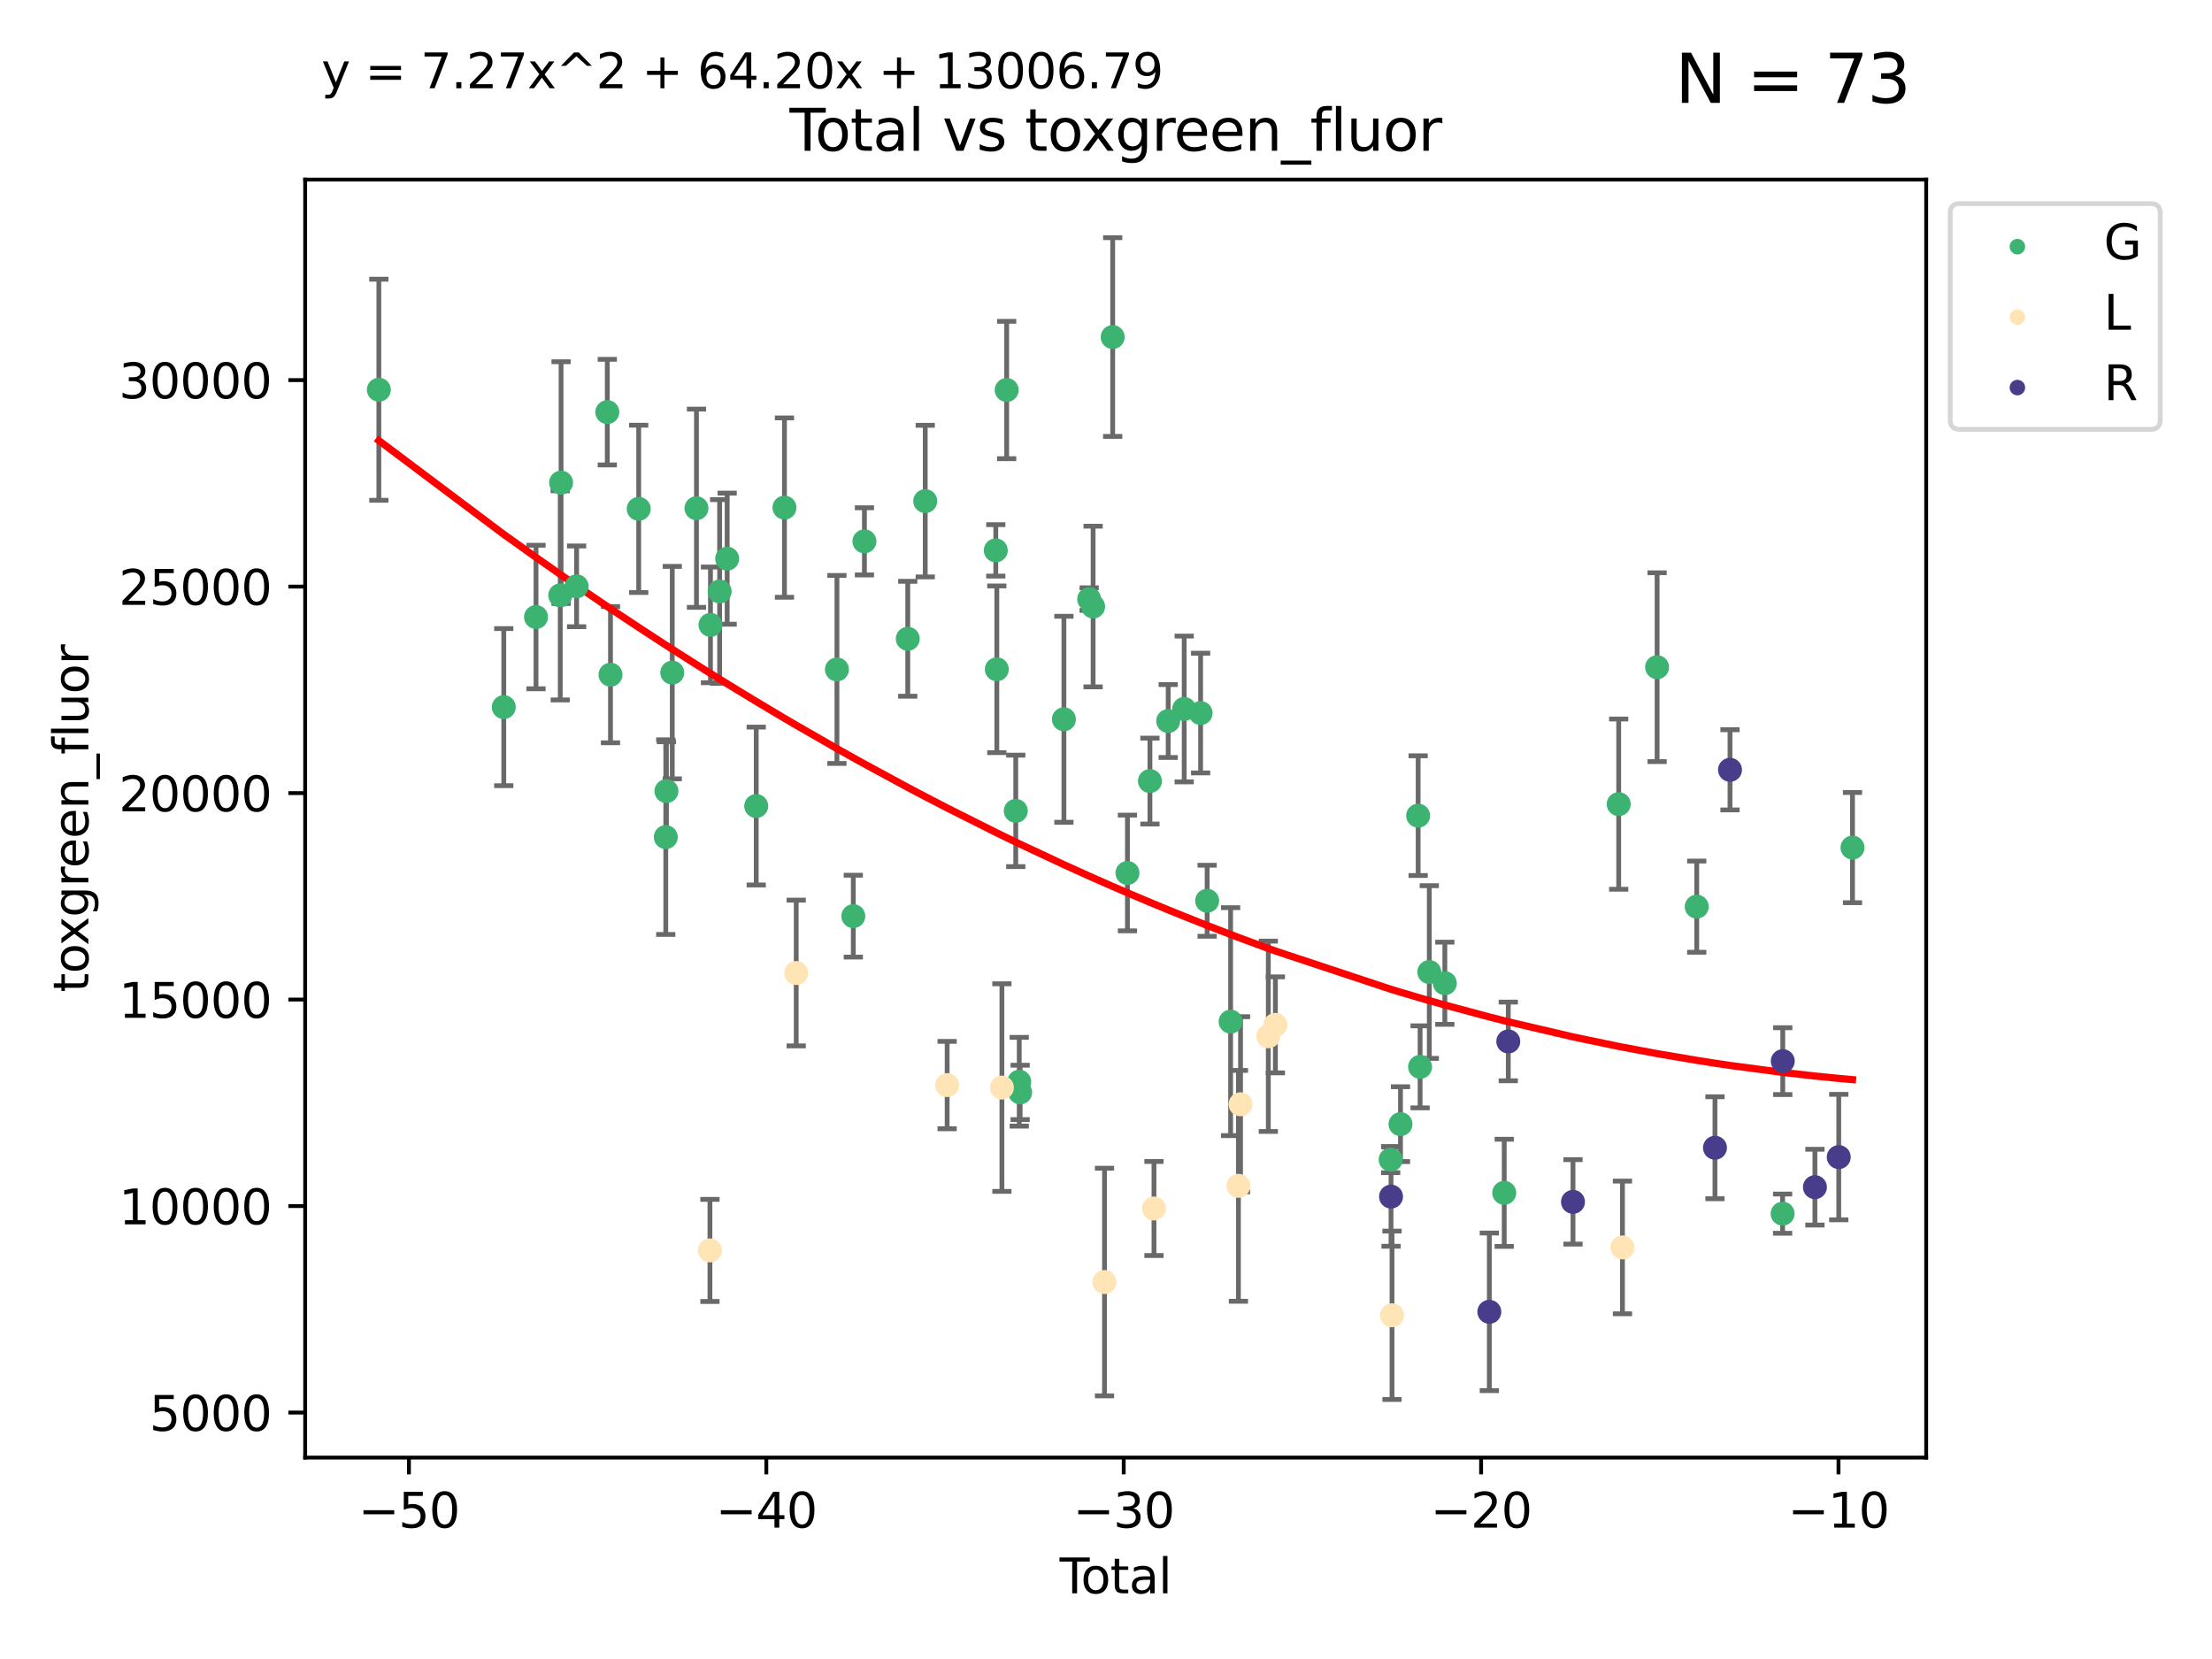 <?xml version="1.0" encoding="utf-8" standalone="no"?>
<!DOCTYPE svg PUBLIC "-//W3C//DTD SVG 1.1//EN"
  "http://www.w3.org/Graphics/SVG/1.1/DTD/svg11.dtd">
<svg xmlns:xlink="http://www.w3.org/1999/xlink" width="460.8pt" height="345.6pt" viewBox="0 0 460.8 345.6" xmlns="http://www.w3.org/2000/svg" version="1.1">
 <defs>
  <style type="text/css">*{stroke-linejoin: round; stroke-linecap: butt}</style>
 </defs>
 <g id="figure_1">
  <g id="patch_1">
   <path d="M 0 345.6 
L 460.8 345.6 
L 460.8 0 
L 0 0 
z
" style="fill: #ffffff"/>
  </g>
  <g id="axes_1">
   <g id="patch_2">
    <path d="M 63.571 303.64 
L 401.26 303.64 
L 401.26 37.411 
L 63.571 37.411 
z
" style="fill: #ffffff"/>
   </g>
   <g id="PathCollection_1">
    <defs>
     <path id="m5998884632" d="M 0 1.118 
C 0.297 1.118 0.581 1 0.791 0.791 
C 1 0.581 1.118 0.297 1.118 0 
C 1.118 -0.297 1 -0.581 0.791 -0.791 
C 0.581 -1 0.297 -1.118 0 -1.118 
C -0.297 -1.118 -0.581 -1 -0.791 -0.791 
C -1 -0.581 -1.118 -0.297 -1.118 0 
C -1.118 0.297 -1 0.581 -0.791 0.791 
C -0.581 1 -0.297 1.118 0 1.118 
z
" style="stroke: #3cb371"/>
    </defs>
    <g clip-path="url(#p100b6bdf53)">
     <use xlink:href="#m5998884632" x="78.921" y="81.19" style="fill: #3cb371; stroke: #3cb371"/>
     <use xlink:href="#m5998884632" x="104.945" y="147.306" style="fill: #3cb371; stroke: #3cb371"/>
     <use xlink:href="#m5998884632" x="111.661" y="128.534" style="fill: #3cb371; stroke: #3cb371"/>
     <use xlink:href="#m5998884632" x="116.711" y="124.023" style="fill: #3cb371; stroke: #3cb371"/>
     <use xlink:href="#m5998884632" x="116.882" y="100.538" style="fill: #3cb371; stroke: #3cb371"/>
     <use xlink:href="#m5998884632" x="120.118" y="122.144" style="fill: #3cb371; stroke: #3cb371"/>
     <use xlink:href="#m5998884632" x="126.511" y="85.85" style="fill: #3cb371; stroke: #3cb371"/>
     <use xlink:href="#m5998884632" x="127.177" y="140.549" style="fill: #3cb371; stroke: #3cb371"/>
     <use xlink:href="#m5998884632" x="133.054" y="106" style="fill: #3cb371; stroke: #3cb371"/>
     <use xlink:href="#m5998884632" x="138.693" y="174.384" style="fill: #3cb371; stroke: #3cb371"/>
     <use xlink:href="#m5998884632" x="138.83" y="164.801" style="fill: #3cb371; stroke: #3cb371"/>
     <use xlink:href="#m5998884632" x="140.045" y="140.117" style="fill: #3cb371; stroke: #3cb371"/>
     <use xlink:href="#m5998884632" x="145.087" y="105.875" style="fill: #3cb371; stroke: #3cb371"/>
     <use xlink:href="#m5998884632" x="148.005" y="130.173" style="fill: #3cb371; stroke: #3cb371"/>
     <use xlink:href="#m5998884632" x="149.915" y="123.214" style="fill: #3cb371; stroke: #3cb371"/>
     <use xlink:href="#m5998884632" x="151.481" y="116.38" style="fill: #3cb371; stroke: #3cb371"/>
     <use xlink:href="#m5998884632" x="157.537" y="167.911" style="fill: #3cb371; stroke: #3cb371"/>
     <use xlink:href="#m5998884632" x="163.418" y="105.741" style="fill: #3cb371; stroke: #3cb371"/>
     <use xlink:href="#m5998884632" x="174.347" y="139.458" style="fill: #3cb371; stroke: #3cb371"/>
     <use xlink:href="#m5998884632" x="177.76" y="190.848" style="fill: #3cb371; stroke: #3cb371"/>
     <use xlink:href="#m5998884632" x="180.076" y="112.773" style="fill: #3cb371; stroke: #3cb371"/>
     <use xlink:href="#m5998884632" x="189.102" y="133.069" style="fill: #3cb371; stroke: #3cb371"/>
     <use xlink:href="#m5998884632" x="192.744" y="104.39" style="fill: #3cb371; stroke: #3cb371"/>
     <use xlink:href="#m5998884632" x="207.44" y="114.651" style="fill: #3cb371; stroke: #3cb371"/>
     <use xlink:href="#m5998884632" x="207.655" y="139.424" style="fill: #3cb371; stroke: #3cb371"/>
     <use xlink:href="#m5998884632" x="209.708" y="81.243" style="fill: #3cb371; stroke: #3cb371"/>
     <use xlink:href="#m5998884632" x="211.603" y="168.92" style="fill: #3cb371; stroke: #3cb371"/>
     <use xlink:href="#m5998884632" x="212.327" y="225.345" style="fill: #3cb371; stroke: #3cb371"/>
     <use xlink:href="#m5998884632" x="212.514" y="227.571" style="fill: #3cb371; stroke: #3cb371"/>
     <use xlink:href="#m5998884632" x="221.631" y="149.839" style="fill: #3cb371; stroke: #3cb371"/>
     <use xlink:href="#m5998884632" x="226.894" y="124.804" style="fill: #3cb371; stroke: #3cb371"/>
     <use xlink:href="#m5998884632" x="227.715" y="126.349" style="fill: #3cb371; stroke: #3cb371"/>
     <use xlink:href="#m5998884632" x="231.793" y="70.212" style="fill: #3cb371; stroke: #3cb371"/>
     <use xlink:href="#m5998884632" x="234.867" y="181.857" style="fill: #3cb371; stroke: #3cb371"/>
     <use xlink:href="#m5998884632" x="239.552" y="162.709" style="fill: #3cb371; stroke: #3cb371"/>
     <use xlink:href="#m5998884632" x="243.358" y="150.202" style="fill: #3cb371; stroke: #3cb371"/>
     <use xlink:href="#m5998884632" x="246.69" y="147.691" style="fill: #3cb371; stroke: #3cb371"/>
     <use xlink:href="#m5998884632" x="250.11" y="148.546" style="fill: #3cb371; stroke: #3cb371"/>
     <use xlink:href="#m5998884632" x="251.47" y="187.644" style="fill: #3cb371; stroke: #3cb371"/>
     <use xlink:href="#m5998884632" x="256.361" y="212.825" style="fill: #3cb371; stroke: #3cb371"/>
     <use xlink:href="#m5998884632" x="289.699" y="241.572" style="fill: #3cb371; stroke: #3cb371"/>
     <use xlink:href="#m5998884632" x="291.75" y="234.179" style="fill: #3cb371; stroke: #3cb371"/>
     <use xlink:href="#m5998884632" x="295.426" y="169.916" style="fill: #3cb371; stroke: #3cb371"/>
     <use xlink:href="#m5998884632" x="295.83" y="222.246" style="fill: #3cb371; stroke: #3cb371"/>
     <use xlink:href="#m5998884632" x="297.748" y="202.494" style="fill: #3cb371; stroke: #3cb371"/>
     <use xlink:href="#m5998884632" x="300.985" y="204.825" style="fill: #3cb371; stroke: #3cb371"/>
     <use xlink:href="#m5998884632" x="313.358" y="248.488" style="fill: #3cb371; stroke: #3cb371"/>
     <use xlink:href="#m5998884632" x="337.204" y="167.516" style="fill: #3cb371; stroke: #3cb371"/>
     <use xlink:href="#m5998884632" x="345.204" y="138.989" style="fill: #3cb371; stroke: #3cb371"/>
     <use xlink:href="#m5998884632" x="353.461" y="188.87" style="fill: #3cb371; stroke: #3cb371"/>
     <use xlink:href="#m5998884632" x="371.349" y="252.826" style="fill: #3cb371; stroke: #3cb371"/>
     <use xlink:href="#m5998884632" x="385.911" y="176.568" style="fill: #3cb371; stroke: #3cb371"/>
    </g>
   </g>
   <g id="PathCollection_2">
    <defs>
     <path id="maabb1d4d63" d="M 0 1.118 
C 0.297 1.118 0.581 1 0.791 0.791 
C 1 0.581 1.118 0.297 1.118 0 
C 1.118 -0.297 1 -0.581 0.791 -0.791 
C 0.581 -1 0.297 -1.118 0 -1.118 
C -0.297 -1.118 -0.581 -1 -0.791 -0.791 
C -1 -0.581 -1.118 -0.297 -1.118 0 
C -1.118 0.297 -1 0.581 -0.791 0.791 
C -0.581 1 -0.297 1.118 0 1.118 
z
" style="stroke: #ffe4b5"/>
    </defs>
    <g clip-path="url(#p100b6bdf53)">
     <use xlink:href="#maabb1d4d63" x="147.893" y="260.488" style="fill: #ffe4b5; stroke: #ffe4b5"/>
     <use xlink:href="#maabb1d4d63" x="165.865" y="202.697" style="fill: #ffe4b5; stroke: #ffe4b5"/>
     <use xlink:href="#maabb1d4d63" x="197.307" y="226.039" style="fill: #ffe4b5; stroke: #ffe4b5"/>
     <use xlink:href="#maabb1d4d63" x="208.716" y="226.566" style="fill: #ffe4b5; stroke: #ffe4b5"/>
     <use xlink:href="#maabb1d4d63" x="230.089" y="267.07" style="fill: #ffe4b5; stroke: #ffe4b5"/>
     <use xlink:href="#maabb1d4d63" x="240.395" y="251.75" style="fill: #ffe4b5; stroke: #ffe4b5"/>
     <use xlink:href="#maabb1d4d63" x="257.988" y="247.029" style="fill: #ffe4b5; stroke: #ffe4b5"/>
     <use xlink:href="#maabb1d4d63" x="258.425" y="230.039" style="fill: #ffe4b5; stroke: #ffe4b5"/>
     <use xlink:href="#maabb1d4d63" x="264.215" y="215.878" style="fill: #ffe4b5; stroke: #ffe4b5"/>
     <use xlink:href="#maabb1d4d63" x="265.687" y="213.501" style="fill: #ffe4b5; stroke: #ffe4b5"/>
     <use xlink:href="#maabb1d4d63" x="289.982" y="273.999" style="fill: #ffe4b5; stroke: #ffe4b5"/>
     <use xlink:href="#maabb1d4d63" x="337.988" y="259.864" style="fill: #ffe4b5; stroke: #ffe4b5"/>
    </g>
   </g>
   <g id="PathCollection_3">
    <defs>
     <path id="md479a25bf2" d="M 0 1.118 
C 0.297 1.118 0.581 1 0.791 0.791 
C 1 0.581 1.118 0.297 1.118 0 
C 1.118 -0.297 1 -0.581 0.791 -0.791 
C 0.581 -1 0.297 -1.118 0 -1.118 
C -0.297 -1.118 -0.581 -1 -0.791 -0.791 
C -1 -0.581 -1.118 -0.297 -1.118 0 
C -1.118 0.297 -1 0.581 -0.791 0.791 
C -0.581 1 -0.297 1.118 0 1.118 
z
" style="stroke: #483d8b"/>
    </defs>
    <g clip-path="url(#p100b6bdf53)">
     <use xlink:href="#md479a25bf2" x="289.775" y="249.273" style="fill: #483d8b; stroke: #483d8b"/>
     <use xlink:href="#md479a25bf2" x="310.255" y="273.275" style="fill: #483d8b; stroke: #483d8b"/>
     <use xlink:href="#md479a25bf2" x="314.203" y="216.951" style="fill: #483d8b; stroke: #483d8b"/>
     <use xlink:href="#md479a25bf2" x="327.682" y="250.372" style="fill: #483d8b; stroke: #483d8b"/>
     <use xlink:href="#md479a25bf2" x="357.261" y="239.098" style="fill: #483d8b; stroke: #483d8b"/>
     <use xlink:href="#md479a25bf2" x="360.392" y="160.366" style="fill: #483d8b; stroke: #483d8b"/>
     <use xlink:href="#md479a25bf2" x="371.383" y="221.054" style="fill: #483d8b; stroke: #483d8b"/>
     <use xlink:href="#md479a25bf2" x="378.082" y="247.307" style="fill: #483d8b; stroke: #483d8b"/>
     <use xlink:href="#md479a25bf2" x="383.047" y="241.043" style="fill: #483d8b; stroke: #483d8b"/>
    </g>
   </g>
   <g id="matplotlib.axis_1">
    <g id="xtick_1">
     <g id="line2d_1">
      <defs>
       <path id="m4c02a3cc73" d="M 0 0 
L 0 3.5 
" style="stroke: #000000; stroke-width: 0.8"/>
      </defs>
      <g>
       <use xlink:href="#m4c02a3cc73" x="85.187" y="303.64" style="stroke: #000000; stroke-width: 0.8"/>
      </g>
     </g>
     <g id="text_1">
      <!-- −50 -->
      <g transform="translate(74.634 318.238)scale(0.1 -0.1)">
       <defs>
        <path id="DejaVuSans-2212" d="M 678 2272 
L 4684 2272 
L 4684 1741 
L 678 1741 
L 678 2272 
z
" transform="scale(0.016)"/>
        <path id="DejaVuSans-35" d="M 691 4666 
L 3169 4666 
L 3169 4134 
L 1269 4134 
L 1269 2991 
Q 1406 3038 1543 3061 
Q 1681 3084 1819 3084 
Q 2600 3084 3056 2656 
Q 3513 2228 3513 1497 
Q 3513 744 3044 326 
Q 2575 -91 1722 -91 
Q 1428 -91 1123 -41 
Q 819 9 494 109 
L 494 744 
Q 775 591 1075 516 
Q 1375 441 1709 441 
Q 2250 441 2565 725 
Q 2881 1009 2881 1497 
Q 2881 1984 2565 2268 
Q 2250 2553 1709 2553 
Q 1456 2553 1204 2497 
Q 953 2441 691 2322 
L 691 4666 
z
" transform="scale(0.016)"/>
        <path id="DejaVuSans-30" d="M 2034 4250 
Q 1547 4250 1301 3770 
Q 1056 3291 1056 2328 
Q 1056 1369 1301 889 
Q 1547 409 2034 409 
Q 2525 409 2770 889 
Q 3016 1369 3016 2328 
Q 3016 3291 2770 3770 
Q 2525 4250 2034 4250 
z
M 2034 4750 
Q 2819 4750 3233 4129 
Q 3647 3509 3647 2328 
Q 3647 1150 3233 529 
Q 2819 -91 2034 -91 
Q 1250 -91 836 529 
Q 422 1150 422 2328 
Q 422 3509 836 4129 
Q 1250 4750 2034 4750 
z
" transform="scale(0.016)"/>
       </defs>
       <use xlink:href="#DejaVuSans-2212"/>
       <use xlink:href="#DejaVuSans-35" x="83.789"/>
       <use xlink:href="#DejaVuSans-30" x="147.412"/>
      </g>
     </g>
    </g>
    <g id="xtick_2">
     <g id="line2d_2">
      <g>
       <use xlink:href="#m4c02a3cc73" x="159.638" y="303.64" style="stroke: #000000; stroke-width: 0.8"/>
      </g>
     </g>
     <g id="text_2">
      <!-- −40 -->
      <g transform="translate(149.086 318.238)scale(0.1 -0.1)">
       <defs>
        <path id="DejaVuSans-34" d="M 2419 4116 
L 825 1625 
L 2419 1625 
L 2419 4116 
z
M 2253 4666 
L 3047 4666 
L 3047 1625 
L 3713 1625 
L 3713 1100 
L 3047 1100 
L 3047 0 
L 2419 0 
L 2419 1100 
L 313 1100 
L 313 1709 
L 2253 4666 
z
" transform="scale(0.016)"/>
       </defs>
       <use xlink:href="#DejaVuSans-2212"/>
       <use xlink:href="#DejaVuSans-34" x="83.789"/>
       <use xlink:href="#DejaVuSans-30" x="147.412"/>
      </g>
     </g>
    </g>
    <g id="xtick_3">
     <g id="line2d_3">
      <g>
       <use xlink:href="#m4c02a3cc73" x="234.089" y="303.64" style="stroke: #000000; stroke-width: 0.8"/>
      </g>
     </g>
     <g id="text_3">
      <!-- −30 -->
      <g transform="translate(223.537 318.238)scale(0.1 -0.1)">
       <defs>
        <path id="DejaVuSans-33" d="M 2597 2516 
Q 3050 2419 3304 2112 
Q 3559 1806 3559 1356 
Q 3559 666 3084 287 
Q 2609 -91 1734 -91 
Q 1441 -91 1130 -33 
Q 819 25 488 141 
L 488 750 
Q 750 597 1062 519 
Q 1375 441 1716 441 
Q 2309 441 2620 675 
Q 2931 909 2931 1356 
Q 2931 1769 2642 2001 
Q 2353 2234 1838 2234 
L 1294 2234 
L 1294 2753 
L 1863 2753 
Q 2328 2753 2575 2939 
Q 2822 3125 2822 3475 
Q 2822 3834 2567 4026 
Q 2313 4219 1838 4219 
Q 1578 4219 1281 4162 
Q 984 4106 628 3988 
L 628 4550 
Q 988 4650 1302 4700 
Q 1616 4750 1894 4750 
Q 2613 4750 3031 4423 
Q 3450 4097 3450 3541 
Q 3450 3153 3228 2886 
Q 3006 2619 2597 2516 
z
" transform="scale(0.016)"/>
       </defs>
       <use xlink:href="#DejaVuSans-2212"/>
       <use xlink:href="#DejaVuSans-33" x="83.789"/>
       <use xlink:href="#DejaVuSans-30" x="147.412"/>
      </g>
     </g>
    </g>
    <g id="xtick_4">
     <g id="line2d_4">
      <g>
       <use xlink:href="#m4c02a3cc73" x="308.541" y="303.64" style="stroke: #000000; stroke-width: 0.8"/>
      </g>
     </g>
     <g id="text_4">
      <!-- −20 -->
      <g transform="translate(297.988 318.238)scale(0.1 -0.1)">
       <defs>
        <path id="DejaVuSans-32" d="M 1228 531 
L 3431 531 
L 3431 0 
L 469 0 
L 469 531 
Q 828 903 1448 1529 
Q 2069 2156 2228 2338 
Q 2531 2678 2651 2914 
Q 2772 3150 2772 3378 
Q 2772 3750 2511 3984 
Q 2250 4219 1831 4219 
Q 1534 4219 1204 4116 
Q 875 4013 500 3803 
L 500 4441 
Q 881 4594 1212 4672 
Q 1544 4750 1819 4750 
Q 2544 4750 2975 4387 
Q 3406 4025 3406 3419 
Q 3406 3131 3298 2873 
Q 3191 2616 2906 2266 
Q 2828 2175 2409 1742 
Q 1991 1309 1228 531 
z
" transform="scale(0.016)"/>
       </defs>
       <use xlink:href="#DejaVuSans-2212"/>
       <use xlink:href="#DejaVuSans-32" x="83.789"/>
       <use xlink:href="#DejaVuSans-30" x="147.412"/>
      </g>
     </g>
    </g>
    <g id="xtick_5">
     <g id="line2d_5">
      <g>
       <use xlink:href="#m4c02a3cc73" x="382.992" y="303.64" style="stroke: #000000; stroke-width: 0.8"/>
      </g>
     </g>
     <g id="text_5">
      <!-- −10 -->
      <g transform="translate(372.44 318.238)scale(0.1 -0.1)">
       <defs>
        <path id="DejaVuSans-31" d="M 794 531 
L 1825 531 
L 1825 4091 
L 703 3866 
L 703 4441 
L 1819 4666 
L 2450 4666 
L 2450 531 
L 3481 531 
L 3481 0 
L 794 0 
L 794 531 
z
" transform="scale(0.016)"/>
       </defs>
       <use xlink:href="#DejaVuSans-2212"/>
       <use xlink:href="#DejaVuSans-31" x="83.789"/>
       <use xlink:href="#DejaVuSans-30" x="147.412"/>
      </g>
     </g>
    </g>
    <g id="text_6">
     <!-- Total -->
     <g transform="translate(220.739 331.917)scale(0.1 -0.1)">
      <defs>
       <path id="DejaVuSans-54" d="M -19 4666 
L 3928 4666 
L 3928 4134 
L 2272 4134 
L 2272 0 
L 1638 0 
L 1638 4134 
L -19 4134 
L -19 4666 
z
" transform="scale(0.016)"/>
       <path id="DejaVuSans-6f" d="M 1959 3097 
Q 1497 3097 1228 2736 
Q 959 2375 959 1747 
Q 959 1119 1226 758 
Q 1494 397 1959 397 
Q 2419 397 2687 759 
Q 2956 1122 2956 1747 
Q 2956 2369 2687 2733 
Q 2419 3097 1959 3097 
z
M 1959 3584 
Q 2709 3584 3137 3096 
Q 3566 2609 3566 1747 
Q 3566 888 3137 398 
Q 2709 -91 1959 -91 
Q 1206 -91 779 398 
Q 353 888 353 1747 
Q 353 2609 779 3096 
Q 1206 3584 1959 3584 
z
" transform="scale(0.016)"/>
       <path id="DejaVuSans-74" d="M 1172 4494 
L 1172 3500 
L 2356 3500 
L 2356 3053 
L 1172 3053 
L 1172 1153 
Q 1172 725 1289 603 
Q 1406 481 1766 481 
L 2356 481 
L 2356 0 
L 1766 0 
Q 1100 0 847 248 
Q 594 497 594 1153 
L 594 3053 
L 172 3053 
L 172 3500 
L 594 3500 
L 594 4494 
L 1172 4494 
z
" transform="scale(0.016)"/>
       <path id="DejaVuSans-61" d="M 2194 1759 
Q 1497 1759 1228 1600 
Q 959 1441 959 1056 
Q 959 750 1161 570 
Q 1363 391 1709 391 
Q 2188 391 2477 730 
Q 2766 1069 2766 1631 
L 2766 1759 
L 2194 1759 
z
M 3341 1997 
L 3341 0 
L 2766 0 
L 2766 531 
Q 2569 213 2275 61 
Q 1981 -91 1556 -91 
Q 1019 -91 701 211 
Q 384 513 384 1019 
Q 384 1609 779 1909 
Q 1175 2209 1959 2209 
L 2766 2209 
L 2766 2266 
Q 2766 2663 2505 2880 
Q 2244 3097 1772 3097 
Q 1472 3097 1187 3025 
Q 903 2953 641 2809 
L 641 3341 
Q 956 3463 1253 3523 
Q 1550 3584 1831 3584 
Q 2591 3584 2966 3190 
Q 3341 2797 3341 1997 
z
" transform="scale(0.016)"/>
       <path id="DejaVuSans-6c" d="M 603 4863 
L 1178 4863 
L 1178 0 
L 603 0 
L 603 4863 
z
" transform="scale(0.016)"/>
      </defs>
      <use xlink:href="#DejaVuSans-54"/>
      <use xlink:href="#DejaVuSans-6f" x="44.084"/>
      <use xlink:href="#DejaVuSans-74" x="105.266"/>
      <use xlink:href="#DejaVuSans-61" x="144.475"/>
      <use xlink:href="#DejaVuSans-6c" x="205.754"/>
     </g>
    </g>
   </g>
   <g id="matplotlib.axis_2">
    <g id="ytick_1">
     <g id="line2d_6">
      <defs>
       <path id="m4ab3612559" d="M 0 0 
L -3.5 0 
" style="stroke: #000000; stroke-width: 0.8"/>
      </defs>
      <g>
       <use xlink:href="#m4ab3612559" x="63.571" y="294.261" style="stroke: #000000; stroke-width: 0.8"/>
      </g>
     </g>
     <g id="text_7">
      <!-- 5000 -->
      <g transform="translate(31.121 298.061)scale(0.1 -0.1)">
       <use xlink:href="#DejaVuSans-35"/>
       <use xlink:href="#DejaVuSans-30" x="63.623"/>
       <use xlink:href="#DejaVuSans-30" x="127.246"/>
       <use xlink:href="#DejaVuSans-30" x="190.869"/>
      </g>
     </g>
    </g>
    <g id="ytick_2">
     <g id="line2d_7">
      <g>
       <use xlink:href="#m4ab3612559" x="63.571" y="251.246" style="stroke: #000000; stroke-width: 0.8"/>
      </g>
     </g>
     <g id="text_8">
      <!-- 10000 -->
      <g transform="translate(24.759 255.045)scale(0.1 -0.1)">
       <use xlink:href="#DejaVuSans-31"/>
       <use xlink:href="#DejaVuSans-30" x="63.623"/>
       <use xlink:href="#DejaVuSans-30" x="127.246"/>
       <use xlink:href="#DejaVuSans-30" x="190.869"/>
       <use xlink:href="#DejaVuSans-30" x="254.492"/>
      </g>
     </g>
    </g>
    <g id="ytick_3">
     <g id="line2d_8">
      <g>
       <use xlink:href="#m4ab3612559" x="63.571" y="208.231" style="stroke: #000000; stroke-width: 0.8"/>
      </g>
     </g>
     <g id="text_9">
      <!-- 15000 -->
      <g transform="translate(24.759 212.03)scale(0.1 -0.1)">
       <use xlink:href="#DejaVuSans-31"/>
       <use xlink:href="#DejaVuSans-35" x="63.623"/>
       <use xlink:href="#DejaVuSans-30" x="127.246"/>
       <use xlink:href="#DejaVuSans-30" x="190.869"/>
       <use xlink:href="#DejaVuSans-30" x="254.492"/>
      </g>
     </g>
    </g>
    <g id="ytick_4">
     <g id="line2d_9">
      <g>
       <use xlink:href="#m4ab3612559" x="63.571" y="165.215" style="stroke: #000000; stroke-width: 0.8"/>
      </g>
     </g>
     <g id="text_10">
      <!-- 20000 -->
      <g transform="translate(24.759 169.014)scale(0.1 -0.1)">
       <use xlink:href="#DejaVuSans-32"/>
       <use xlink:href="#DejaVuSans-30" x="63.623"/>
       <use xlink:href="#DejaVuSans-30" x="127.246"/>
       <use xlink:href="#DejaVuSans-30" x="190.869"/>
       <use xlink:href="#DejaVuSans-30" x="254.492"/>
      </g>
     </g>
    </g>
    <g id="ytick_5">
     <g id="line2d_10">
      <g>
       <use xlink:href="#m4ab3612559" x="63.571" y="122.2" style="stroke: #000000; stroke-width: 0.8"/>
      </g>
     </g>
     <g id="text_11">
      <!-- 25000 -->
      <g transform="translate(24.759 125.999)scale(0.1 -0.1)">
       <use xlink:href="#DejaVuSans-32"/>
       <use xlink:href="#DejaVuSans-35" x="63.623"/>
       <use xlink:href="#DejaVuSans-30" x="127.246"/>
       <use xlink:href="#DejaVuSans-30" x="190.869"/>
       <use xlink:href="#DejaVuSans-30" x="254.492"/>
      </g>
     </g>
    </g>
    <g id="ytick_6">
     <g id="line2d_11">
      <g>
       <use xlink:href="#m4ab3612559" x="63.571" y="79.184" style="stroke: #000000; stroke-width: 0.8"/>
      </g>
     </g>
     <g id="text_12">
      <!-- 30000 -->
      <g transform="translate(24.759 82.984)scale(0.1 -0.1)">
       <use xlink:href="#DejaVuSans-33"/>
       <use xlink:href="#DejaVuSans-30" x="63.623"/>
       <use xlink:href="#DejaVuSans-30" x="127.246"/>
       <use xlink:href="#DejaVuSans-30" x="190.869"/>
       <use xlink:href="#DejaVuSans-30" x="254.492"/>
      </g>
     </g>
    </g>
    <g id="text_13">
     <!-- toxgreen_fluor -->
     <g transform="translate(18.401 206.72)rotate(-90)scale(0.1 -0.1)">
      <defs>
       <path id="DejaVuSans-78" d="M 3513 3500 
L 2247 1797 
L 3578 0 
L 2900 0 
L 1881 1375 
L 863 0 
L 184 0 
L 1544 1831 
L 300 3500 
L 978 3500 
L 1906 2253 
L 2834 3500 
L 3513 3500 
z
" transform="scale(0.016)"/>
       <path id="DejaVuSans-67" d="M 2906 1791 
Q 2906 2416 2648 2759 
Q 2391 3103 1925 3103 
Q 1463 3103 1205 2759 
Q 947 2416 947 1791 
Q 947 1169 1205 825 
Q 1463 481 1925 481 
Q 2391 481 2648 825 
Q 2906 1169 2906 1791 
z
M 3481 434 
Q 3481 -459 3084 -895 
Q 2688 -1331 1869 -1331 
Q 1566 -1331 1297 -1286 
Q 1028 -1241 775 -1147 
L 775 -588 
Q 1028 -725 1275 -790 
Q 1522 -856 1778 -856 
Q 2344 -856 2625 -561 
Q 2906 -266 2906 331 
L 2906 616 
Q 2728 306 2450 153 
Q 2172 0 1784 0 
Q 1141 0 747 490 
Q 353 981 353 1791 
Q 353 2603 747 3093 
Q 1141 3584 1784 3584 
Q 2172 3584 2450 3431 
Q 2728 3278 2906 2969 
L 2906 3500 
L 3481 3500 
L 3481 434 
z
" transform="scale(0.016)"/>
       <path id="DejaVuSans-72" d="M 2631 2963 
Q 2534 3019 2420 3045 
Q 2306 3072 2169 3072 
Q 1681 3072 1420 2755 
Q 1159 2438 1159 1844 
L 1159 0 
L 581 0 
L 581 3500 
L 1159 3500 
L 1159 2956 
Q 1341 3275 1631 3429 
Q 1922 3584 2338 3584 
Q 2397 3584 2469 3576 
Q 2541 3569 2628 3553 
L 2631 2963 
z
" transform="scale(0.016)"/>
       <path id="DejaVuSans-65" d="M 3597 1894 
L 3597 1613 
L 953 1613 
Q 991 1019 1311 708 
Q 1631 397 2203 397 
Q 2534 397 2845 478 
Q 3156 559 3463 722 
L 3463 178 
Q 3153 47 2828 -22 
Q 2503 -91 2169 -91 
Q 1331 -91 842 396 
Q 353 884 353 1716 
Q 353 2575 817 3079 
Q 1281 3584 2069 3584 
Q 2775 3584 3186 3129 
Q 3597 2675 3597 1894 
z
M 3022 2063 
Q 3016 2534 2758 2815 
Q 2500 3097 2075 3097 
Q 1594 3097 1305 2825 
Q 1016 2553 972 2059 
L 3022 2063 
z
" transform="scale(0.016)"/>
       <path id="DejaVuSans-6e" d="M 3513 2113 
L 3513 0 
L 2938 0 
L 2938 2094 
Q 2938 2591 2744 2837 
Q 2550 3084 2163 3084 
Q 1697 3084 1428 2787 
Q 1159 2491 1159 1978 
L 1159 0 
L 581 0 
L 581 3500 
L 1159 3500 
L 1159 2956 
Q 1366 3272 1645 3428 
Q 1925 3584 2291 3584 
Q 2894 3584 3203 3211 
Q 3513 2838 3513 2113 
z
" transform="scale(0.016)"/>
       <path id="DejaVuSans-5f" d="M 3263 -1063 
L 3263 -1509 
L -63 -1509 
L -63 -1063 
L 3263 -1063 
z
" transform="scale(0.016)"/>
       <path id="DejaVuSans-66" d="M 2375 4863 
L 2375 4384 
L 1825 4384 
Q 1516 4384 1395 4259 
Q 1275 4134 1275 3809 
L 1275 3500 
L 2222 3500 
L 2222 3053 
L 1275 3053 
L 1275 0 
L 697 0 
L 697 3053 
L 147 3053 
L 147 3500 
L 697 3500 
L 697 3744 
Q 697 4328 969 4595 
Q 1241 4863 1831 4863 
L 2375 4863 
z
" transform="scale(0.016)"/>
       <path id="DejaVuSans-75" d="M 544 1381 
L 544 3500 
L 1119 3500 
L 1119 1403 
Q 1119 906 1312 657 
Q 1506 409 1894 409 
Q 2359 409 2629 706 
Q 2900 1003 2900 1516 
L 2900 3500 
L 3475 3500 
L 3475 0 
L 2900 0 
L 2900 538 
Q 2691 219 2414 64 
Q 2138 -91 1772 -91 
Q 1169 -91 856 284 
Q 544 659 544 1381 
z
M 1991 3584 
L 1991 3584 
z
" transform="scale(0.016)"/>
      </defs>
      <use xlink:href="#DejaVuSans-74"/>
      <use xlink:href="#DejaVuSans-6f" x="39.209"/>
      <use xlink:href="#DejaVuSans-78" x="97.266"/>
      <use xlink:href="#DejaVuSans-67" x="156.445"/>
      <use xlink:href="#DejaVuSans-72" x="219.922"/>
      <use xlink:href="#DejaVuSans-65" x="258.785"/>
      <use xlink:href="#DejaVuSans-65" x="320.309"/>
      <use xlink:href="#DejaVuSans-6e" x="381.832"/>
      <use xlink:href="#DejaVuSans-5f" x="445.211"/>
      <use xlink:href="#DejaVuSans-66" x="495.211"/>
      <use xlink:href="#DejaVuSans-6c" x="530.416"/>
      <use xlink:href="#DejaVuSans-75" x="558.199"/>
      <use xlink:href="#DejaVuSans-6f" x="621.578"/>
      <use xlink:href="#DejaVuSans-72" x="682.76"/>
     </g>
    </g>
   </g>
   <g id="LineCollection_1">
    <path d="M 78.921 104.22 
L 78.921 58.159 
" clip-path="url(#p100b6bdf53)" style="fill: none; stroke: #696969"/>
    <path d="M 104.945 163.667 
L 104.945 130.946 
" clip-path="url(#p100b6bdf53)" style="fill: none; stroke: #696969"/>
    <path d="M 111.661 143.485 
L 111.661 113.582 
" clip-path="url(#p100b6bdf53)" style="fill: none; stroke: #696969"/>
    <path d="M 116.711 145.81 
L 116.711 102.236 
" clip-path="url(#p100b6bdf53)" style="fill: none; stroke: #696969"/>
    <path d="M 116.882 125.719 
L 116.882 75.357 
" clip-path="url(#p100b6bdf53)" style="fill: none; stroke: #696969"/>
    <path d="M 120.118 130.551 
L 120.118 113.736 
" clip-path="url(#p100b6bdf53)" style="fill: none; stroke: #696969"/>
    <path d="M 126.511 96.852 
L 126.511 74.848 
" clip-path="url(#p100b6bdf53)" style="fill: none; stroke: #696969"/>
    <path d="M 127.177 154.734 
L 127.177 126.364 
" clip-path="url(#p100b6bdf53)" style="fill: none; stroke: #696969"/>
    <path d="M 133.054 123.423 
L 133.054 88.577 
" clip-path="url(#p100b6bdf53)" style="fill: none; stroke: #696969"/>
    <path d="M 138.693 194.656 
L 138.693 154.111 
" clip-path="url(#p100b6bdf53)" style="fill: none; stroke: #696969"/>
    <path d="M 138.83 175.08 
L 138.83 154.523 
" clip-path="url(#p100b6bdf53)" style="fill: none; stroke: #696969"/>
    <path d="M 140.045 162.245 
L 140.045 117.989 
" clip-path="url(#p100b6bdf53)" style="fill: none; stroke: #696969"/>
    <path d="M 145.087 126.527 
L 145.087 85.223 
" clip-path="url(#p100b6bdf53)" style="fill: none; stroke: #696969"/>
    <path d="M 148.005 142.221 
L 148.005 118.125 
" clip-path="url(#p100b6bdf53)" style="fill: none; stroke: #696969"/>
    <path d="M 149.915 142.349 
L 149.915 104.078 
" clip-path="url(#p100b6bdf53)" style="fill: none; stroke: #696969"/>
    <path d="M 151.481 130.033 
L 151.481 102.727 
" clip-path="url(#p100b6bdf53)" style="fill: none; stroke: #696969"/>
    <path d="M 157.537 184.357 
L 157.537 151.466 
" clip-path="url(#p100b6bdf53)" style="fill: none; stroke: #696969"/>
    <path d="M 163.418 124.426 
L 163.418 87.055 
" clip-path="url(#p100b6bdf53)" style="fill: none; stroke: #696969"/>
    <path d="M 174.347 159.04 
L 174.347 119.875 
" clip-path="url(#p100b6bdf53)" style="fill: none; stroke: #696969"/>
    <path d="M 177.76 199.375 
L 177.76 182.321 
" clip-path="url(#p100b6bdf53)" style="fill: none; stroke: #696969"/>
    <path d="M 180.076 119.769 
L 180.076 105.776 
" clip-path="url(#p100b6bdf53)" style="fill: none; stroke: #696969"/>
    <path d="M 189.102 145.037 
L 189.102 121.1 
" clip-path="url(#p100b6bdf53)" style="fill: none; stroke: #696969"/>
    <path d="M 192.744 120.185 
L 192.744 88.595 
" clip-path="url(#p100b6bdf53)" style="fill: none; stroke: #696969"/>
    <path d="M 207.44 120.007 
L 207.44 109.294 
" clip-path="url(#p100b6bdf53)" style="fill: none; stroke: #696969"/>
    <path d="M 207.655 156.785 
L 207.655 122.063 
" clip-path="url(#p100b6bdf53)" style="fill: none; stroke: #696969"/>
    <path d="M 209.708 95.55 
L 209.708 66.936 
" clip-path="url(#p100b6bdf53)" style="fill: none; stroke: #696969"/>
    <path d="M 211.603 180.529 
L 211.603 157.311 
" clip-path="url(#p100b6bdf53)" style="fill: none; stroke: #696969"/>
    <path d="M 212.327 234.589 
L 212.327 216.102 
" clip-path="url(#p100b6bdf53)" style="fill: none; stroke: #696969"/>
    <path d="M 212.514 233.235 
L 212.514 221.907 
" clip-path="url(#p100b6bdf53)" style="fill: none; stroke: #696969"/>
    <path d="M 221.631 171.297 
L 221.631 128.381 
" clip-path="url(#p100b6bdf53)" style="fill: none; stroke: #696969"/>
    <path d="M 226.894 127.163 
L 226.894 122.444 
" clip-path="url(#p100b6bdf53)" style="fill: none; stroke: #696969"/>
    <path d="M 227.715 143.086 
L 227.715 109.611 
" clip-path="url(#p100b6bdf53)" style="fill: none; stroke: #696969"/>
    <path d="M 231.793 90.911 
L 231.793 49.513 
" clip-path="url(#p100b6bdf53)" style="fill: none; stroke: #696969"/>
    <path d="M 234.867 193.914 
L 234.867 169.8 
" clip-path="url(#p100b6bdf53)" style="fill: none; stroke: #696969"/>
    <path d="M 239.552 171.655 
L 239.552 153.762 
" clip-path="url(#p100b6bdf53)" style="fill: none; stroke: #696969"/>
    <path d="M 243.358 157.792 
L 243.358 142.612 
" clip-path="url(#p100b6bdf53)" style="fill: none; stroke: #696969"/>
    <path d="M 246.69 162.877 
L 246.69 132.505 
" clip-path="url(#p100b6bdf53)" style="fill: none; stroke: #696969"/>
    <path d="M 250.11 161.015 
L 250.11 136.076 
" clip-path="url(#p100b6bdf53)" style="fill: none; stroke: #696969"/>
    <path d="M 251.47 195.044 
L 251.47 180.244 
" clip-path="url(#p100b6bdf53)" style="fill: none; stroke: #696969"/>
    <path d="M 256.361 236.567 
L 256.361 189.082 
" clip-path="url(#p100b6bdf53)" style="fill: none; stroke: #696969"/>
    <path d="M 289.699 244.294 
L 289.699 238.85 
" clip-path="url(#p100b6bdf53)" style="fill: none; stroke: #696969"/>
    <path d="M 291.75 241.973 
L 291.75 226.385 
" clip-path="url(#p100b6bdf53)" style="fill: none; stroke: #696969"/>
    <path d="M 295.426 182.386 
L 295.426 157.445 
" clip-path="url(#p100b6bdf53)" style="fill: none; stroke: #696969"/>
    <path d="M 295.83 230.79 
L 295.83 213.701 
" clip-path="url(#p100b6bdf53)" style="fill: none; stroke: #696969"/>
    <path d="M 297.748 220.482 
L 297.748 184.506 
" clip-path="url(#p100b6bdf53)" style="fill: none; stroke: #696969"/>
    <path d="M 300.985 213.384 
L 300.985 196.266 
" clip-path="url(#p100b6bdf53)" style="fill: none; stroke: #696969"/>
    <path d="M 313.358 259.652 
L 313.358 237.325 
" clip-path="url(#p100b6bdf53)" style="fill: none; stroke: #696969"/>
    <path d="M 337.204 185.251 
L 337.204 149.781 
" clip-path="url(#p100b6bdf53)" style="fill: none; stroke: #696969"/>
    <path d="M 345.204 158.66 
L 345.204 119.319 
" clip-path="url(#p100b6bdf53)" style="fill: none; stroke: #696969"/>
    <path d="M 353.461 198.37 
L 353.461 179.37 
" clip-path="url(#p100b6bdf53)" style="fill: none; stroke: #696969"/>
    <path d="M 371.349 256.914 
L 371.349 248.739 
" clip-path="url(#p100b6bdf53)" style="fill: none; stroke: #696969"/>
    <path d="M 385.911 188.049 
L 385.911 165.087 
" clip-path="url(#p100b6bdf53)" style="fill: none; stroke: #696969"/>
   </g>
   <g id="line2d_12">
    <defs>
     <path id="m0638a1ecd9" d="M 2 0 
L -2 -0 
" style="stroke: #696969"/>
    </defs>
    <g clip-path="url(#p100b6bdf53)">
     <use xlink:href="#m0638a1ecd9" x="78.921" y="104.22" style="fill: #696969; stroke: #696969"/>
     <use xlink:href="#m0638a1ecd9" x="104.945" y="163.667" style="fill: #696969; stroke: #696969"/>
     <use xlink:href="#m0638a1ecd9" x="111.661" y="143.485" style="fill: #696969; stroke: #696969"/>
     <use xlink:href="#m0638a1ecd9" x="116.711" y="145.81" style="fill: #696969; stroke: #696969"/>
     <use xlink:href="#m0638a1ecd9" x="116.882" y="125.719" style="fill: #696969; stroke: #696969"/>
     <use xlink:href="#m0638a1ecd9" x="120.118" y="130.551" style="fill: #696969; stroke: #696969"/>
     <use xlink:href="#m0638a1ecd9" x="126.511" y="96.852" style="fill: #696969; stroke: #696969"/>
     <use xlink:href="#m0638a1ecd9" x="127.177" y="154.734" style="fill: #696969; stroke: #696969"/>
     <use xlink:href="#m0638a1ecd9" x="133.054" y="123.423" style="fill: #696969; stroke: #696969"/>
     <use xlink:href="#m0638a1ecd9" x="138.693" y="194.656" style="fill: #696969; stroke: #696969"/>
     <use xlink:href="#m0638a1ecd9" x="138.83" y="175.08" style="fill: #696969; stroke: #696969"/>
     <use xlink:href="#m0638a1ecd9" x="140.045" y="162.245" style="fill: #696969; stroke: #696969"/>
     <use xlink:href="#m0638a1ecd9" x="145.087" y="126.527" style="fill: #696969; stroke: #696969"/>
     <use xlink:href="#m0638a1ecd9" x="148.005" y="142.221" style="fill: #696969; stroke: #696969"/>
     <use xlink:href="#m0638a1ecd9" x="149.915" y="142.349" style="fill: #696969; stroke: #696969"/>
     <use xlink:href="#m0638a1ecd9" x="151.481" y="130.033" style="fill: #696969; stroke: #696969"/>
     <use xlink:href="#m0638a1ecd9" x="157.537" y="184.357" style="fill: #696969; stroke: #696969"/>
     <use xlink:href="#m0638a1ecd9" x="163.418" y="124.426" style="fill: #696969; stroke: #696969"/>
     <use xlink:href="#m0638a1ecd9" x="174.347" y="159.04" style="fill: #696969; stroke: #696969"/>
     <use xlink:href="#m0638a1ecd9" x="177.76" y="199.375" style="fill: #696969; stroke: #696969"/>
     <use xlink:href="#m0638a1ecd9" x="180.076" y="119.769" style="fill: #696969; stroke: #696969"/>
     <use xlink:href="#m0638a1ecd9" x="189.102" y="145.037" style="fill: #696969; stroke: #696969"/>
     <use xlink:href="#m0638a1ecd9" x="192.744" y="120.185" style="fill: #696969; stroke: #696969"/>
     <use xlink:href="#m0638a1ecd9" x="207.44" y="120.007" style="fill: #696969; stroke: #696969"/>
     <use xlink:href="#m0638a1ecd9" x="207.655" y="156.785" style="fill: #696969; stroke: #696969"/>
     <use xlink:href="#m0638a1ecd9" x="209.708" y="95.55" style="fill: #696969; stroke: #696969"/>
     <use xlink:href="#m0638a1ecd9" x="211.603" y="180.529" style="fill: #696969; stroke: #696969"/>
     <use xlink:href="#m0638a1ecd9" x="212.327" y="234.589" style="fill: #696969; stroke: #696969"/>
     <use xlink:href="#m0638a1ecd9" x="212.514" y="233.235" style="fill: #696969; stroke: #696969"/>
     <use xlink:href="#m0638a1ecd9" x="221.631" y="171.297" style="fill: #696969; stroke: #696969"/>
     <use xlink:href="#m0638a1ecd9" x="226.894" y="127.163" style="fill: #696969; stroke: #696969"/>
     <use xlink:href="#m0638a1ecd9" x="227.715" y="143.086" style="fill: #696969; stroke: #696969"/>
     <use xlink:href="#m0638a1ecd9" x="231.793" y="90.911" style="fill: #696969; stroke: #696969"/>
     <use xlink:href="#m0638a1ecd9" x="234.867" y="193.914" style="fill: #696969; stroke: #696969"/>
     <use xlink:href="#m0638a1ecd9" x="239.552" y="171.655" style="fill: #696969; stroke: #696969"/>
     <use xlink:href="#m0638a1ecd9" x="243.358" y="157.792" style="fill: #696969; stroke: #696969"/>
     <use xlink:href="#m0638a1ecd9" x="246.69" y="162.877" style="fill: #696969; stroke: #696969"/>
     <use xlink:href="#m0638a1ecd9" x="250.11" y="161.015" style="fill: #696969; stroke: #696969"/>
     <use xlink:href="#m0638a1ecd9" x="251.47" y="195.044" style="fill: #696969; stroke: #696969"/>
     <use xlink:href="#m0638a1ecd9" x="256.361" y="236.567" style="fill: #696969; stroke: #696969"/>
     <use xlink:href="#m0638a1ecd9" x="289.699" y="244.294" style="fill: #696969; stroke: #696969"/>
     <use xlink:href="#m0638a1ecd9" x="291.75" y="241.973" style="fill: #696969; stroke: #696969"/>
     <use xlink:href="#m0638a1ecd9" x="295.426" y="182.386" style="fill: #696969; stroke: #696969"/>
     <use xlink:href="#m0638a1ecd9" x="295.83" y="230.79" style="fill: #696969; stroke: #696969"/>
     <use xlink:href="#m0638a1ecd9" x="297.748" y="220.482" style="fill: #696969; stroke: #696969"/>
     <use xlink:href="#m0638a1ecd9" x="300.985" y="213.384" style="fill: #696969; stroke: #696969"/>
     <use xlink:href="#m0638a1ecd9" x="313.358" y="259.652" style="fill: #696969; stroke: #696969"/>
     <use xlink:href="#m0638a1ecd9" x="337.204" y="185.251" style="fill: #696969; stroke: #696969"/>
     <use xlink:href="#m0638a1ecd9" x="345.204" y="158.66" style="fill: #696969; stroke: #696969"/>
     <use xlink:href="#m0638a1ecd9" x="353.461" y="198.37" style="fill: #696969; stroke: #696969"/>
     <use xlink:href="#m0638a1ecd9" x="371.349" y="256.914" style="fill: #696969; stroke: #696969"/>
     <use xlink:href="#m0638a1ecd9" x="385.911" y="188.049" style="fill: #696969; stroke: #696969"/>
    </g>
   </g>
   <g id="line2d_13">
    <g clip-path="url(#p100b6bdf53)">
     <use xlink:href="#m0638a1ecd9" x="78.921" y="58.159" style="fill: #696969; stroke: #696969"/>
     <use xlink:href="#m0638a1ecd9" x="104.945" y="130.946" style="fill: #696969; stroke: #696969"/>
     <use xlink:href="#m0638a1ecd9" x="111.661" y="113.582" style="fill: #696969; stroke: #696969"/>
     <use xlink:href="#m0638a1ecd9" x="116.711" y="102.236" style="fill: #696969; stroke: #696969"/>
     <use xlink:href="#m0638a1ecd9" x="116.882" y="75.357" style="fill: #696969; stroke: #696969"/>
     <use xlink:href="#m0638a1ecd9" x="120.118" y="113.736" style="fill: #696969; stroke: #696969"/>
     <use xlink:href="#m0638a1ecd9" x="126.511" y="74.848" style="fill: #696969; stroke: #696969"/>
     <use xlink:href="#m0638a1ecd9" x="127.177" y="126.364" style="fill: #696969; stroke: #696969"/>
     <use xlink:href="#m0638a1ecd9" x="133.054" y="88.577" style="fill: #696969; stroke: #696969"/>
     <use xlink:href="#m0638a1ecd9" x="138.693" y="154.111" style="fill: #696969; stroke: #696969"/>
     <use xlink:href="#m0638a1ecd9" x="138.83" y="154.523" style="fill: #696969; stroke: #696969"/>
     <use xlink:href="#m0638a1ecd9" x="140.045" y="117.989" style="fill: #696969; stroke: #696969"/>
     <use xlink:href="#m0638a1ecd9" x="145.087" y="85.223" style="fill: #696969; stroke: #696969"/>
     <use xlink:href="#m0638a1ecd9" x="148.005" y="118.125" style="fill: #696969; stroke: #696969"/>
     <use xlink:href="#m0638a1ecd9" x="149.915" y="104.078" style="fill: #696969; stroke: #696969"/>
     <use xlink:href="#m0638a1ecd9" x="151.481" y="102.727" style="fill: #696969; stroke: #696969"/>
     <use xlink:href="#m0638a1ecd9" x="157.537" y="151.466" style="fill: #696969; stroke: #696969"/>
     <use xlink:href="#m0638a1ecd9" x="163.418" y="87.055" style="fill: #696969; stroke: #696969"/>
     <use xlink:href="#m0638a1ecd9" x="174.347" y="119.875" style="fill: #696969; stroke: #696969"/>
     <use xlink:href="#m0638a1ecd9" x="177.76" y="182.321" style="fill: #696969; stroke: #696969"/>
     <use xlink:href="#m0638a1ecd9" x="180.076" y="105.776" style="fill: #696969; stroke: #696969"/>
     <use xlink:href="#m0638a1ecd9" x="189.102" y="121.1" style="fill: #696969; stroke: #696969"/>
     <use xlink:href="#m0638a1ecd9" x="192.744" y="88.595" style="fill: #696969; stroke: #696969"/>
     <use xlink:href="#m0638a1ecd9" x="207.44" y="109.294" style="fill: #696969; stroke: #696969"/>
     <use xlink:href="#m0638a1ecd9" x="207.655" y="122.063" style="fill: #696969; stroke: #696969"/>
     <use xlink:href="#m0638a1ecd9" x="209.708" y="66.936" style="fill: #696969; stroke: #696969"/>
     <use xlink:href="#m0638a1ecd9" x="211.603" y="157.311" style="fill: #696969; stroke: #696969"/>
     <use xlink:href="#m0638a1ecd9" x="212.327" y="216.102" style="fill: #696969; stroke: #696969"/>
     <use xlink:href="#m0638a1ecd9" x="212.514" y="221.907" style="fill: #696969; stroke: #696969"/>
     <use xlink:href="#m0638a1ecd9" x="221.631" y="128.381" style="fill: #696969; stroke: #696969"/>
     <use xlink:href="#m0638a1ecd9" x="226.894" y="122.444" style="fill: #696969; stroke: #696969"/>
     <use xlink:href="#m0638a1ecd9" x="227.715" y="109.611" style="fill: #696969; stroke: #696969"/>
     <use xlink:href="#m0638a1ecd9" x="231.793" y="49.513" style="fill: #696969; stroke: #696969"/>
     <use xlink:href="#m0638a1ecd9" x="234.867" y="169.8" style="fill: #696969; stroke: #696969"/>
     <use xlink:href="#m0638a1ecd9" x="239.552" y="153.762" style="fill: #696969; stroke: #696969"/>
     <use xlink:href="#m0638a1ecd9" x="243.358" y="142.612" style="fill: #696969; stroke: #696969"/>
     <use xlink:href="#m0638a1ecd9" x="246.69" y="132.505" style="fill: #696969; stroke: #696969"/>
     <use xlink:href="#m0638a1ecd9" x="250.11" y="136.076" style="fill: #696969; stroke: #696969"/>
     <use xlink:href="#m0638a1ecd9" x="251.47" y="180.244" style="fill: #696969; stroke: #696969"/>
     <use xlink:href="#m0638a1ecd9" x="256.361" y="189.082" style="fill: #696969; stroke: #696969"/>
     <use xlink:href="#m0638a1ecd9" x="289.699" y="238.85" style="fill: #696969; stroke: #696969"/>
     <use xlink:href="#m0638a1ecd9" x="291.75" y="226.385" style="fill: #696969; stroke: #696969"/>
     <use xlink:href="#m0638a1ecd9" x="295.426" y="157.445" style="fill: #696969; stroke: #696969"/>
     <use xlink:href="#m0638a1ecd9" x="295.83" y="213.701" style="fill: #696969; stroke: #696969"/>
     <use xlink:href="#m0638a1ecd9" x="297.748" y="184.506" style="fill: #696969; stroke: #696969"/>
     <use xlink:href="#m0638a1ecd9" x="300.985" y="196.266" style="fill: #696969; stroke: #696969"/>
     <use xlink:href="#m0638a1ecd9" x="313.358" y="237.325" style="fill: #696969; stroke: #696969"/>
     <use xlink:href="#m0638a1ecd9" x="337.204" y="149.781" style="fill: #696969; stroke: #696969"/>
     <use xlink:href="#m0638a1ecd9" x="345.204" y="119.319" style="fill: #696969; stroke: #696969"/>
     <use xlink:href="#m0638a1ecd9" x="353.461" y="179.37" style="fill: #696969; stroke: #696969"/>
     <use xlink:href="#m0638a1ecd9" x="371.349" y="248.739" style="fill: #696969; stroke: #696969"/>
     <use xlink:href="#m0638a1ecd9" x="385.911" y="165.087" style="fill: #696969; stroke: #696969"/>
    </g>
   </g>
   <g id="LineCollection_2">
    <path d="M 147.893 271.124 
L 147.893 249.852 
" clip-path="url(#p100b6bdf53)" style="fill: none; stroke: #696969"/>
    <path d="M 165.865 217.877 
L 165.865 187.517 
" clip-path="url(#p100b6bdf53)" style="fill: none; stroke: #696969"/>
    <path d="M 197.307 235.141 
L 197.307 216.938 
" clip-path="url(#p100b6bdf53)" style="fill: none; stroke: #696969"/>
    <path d="M 208.716 248.19 
L 208.716 204.941 
" clip-path="url(#p100b6bdf53)" style="fill: none; stroke: #696969"/>
    <path d="M 230.089 290.783 
L 230.089 243.356 
" clip-path="url(#p100b6bdf53)" style="fill: none; stroke: #696969"/>
    <path d="M 240.395 261.55 
L 240.395 241.951 
" clip-path="url(#p100b6bdf53)" style="fill: none; stroke: #696969"/>
    <path d="M 257.988 271.074 
L 257.988 222.984 
" clip-path="url(#p100b6bdf53)" style="fill: none; stroke: #696969"/>
    <path d="M 258.425 248.281 
L 258.425 211.797 
" clip-path="url(#p100b6bdf53)" style="fill: none; stroke: #696969"/>
    <path d="M 264.215 235.703 
L 264.215 196.054 
" clip-path="url(#p100b6bdf53)" style="fill: none; stroke: #696969"/>
    <path d="M 265.687 223.502 
L 265.687 203.499 
" clip-path="url(#p100b6bdf53)" style="fill: none; stroke: #696969"/>
    <path d="M 289.982 291.539 
L 289.982 256.459 
" clip-path="url(#p100b6bdf53)" style="fill: none; stroke: #696969"/>
    <path d="M 337.988 273.684 
L 337.988 246.044 
" clip-path="url(#p100b6bdf53)" style="fill: none; stroke: #696969"/>
   </g>
   <g id="line2d_14">
    <g clip-path="url(#p100b6bdf53)">
     <use xlink:href="#m0638a1ecd9" x="147.893" y="271.124" style="fill: #696969; stroke: #696969"/>
     <use xlink:href="#m0638a1ecd9" x="165.865" y="217.877" style="fill: #696969; stroke: #696969"/>
     <use xlink:href="#m0638a1ecd9" x="197.307" y="235.141" style="fill: #696969; stroke: #696969"/>
     <use xlink:href="#m0638a1ecd9" x="208.716" y="248.19" style="fill: #696969; stroke: #696969"/>
     <use xlink:href="#m0638a1ecd9" x="230.089" y="290.783" style="fill: #696969; stroke: #696969"/>
     <use xlink:href="#m0638a1ecd9" x="240.395" y="261.55" style="fill: #696969; stroke: #696969"/>
     <use xlink:href="#m0638a1ecd9" x="257.988" y="271.074" style="fill: #696969; stroke: #696969"/>
     <use xlink:href="#m0638a1ecd9" x="258.425" y="248.281" style="fill: #696969; stroke: #696969"/>
     <use xlink:href="#m0638a1ecd9" x="264.215" y="235.703" style="fill: #696969; stroke: #696969"/>
     <use xlink:href="#m0638a1ecd9" x="265.687" y="223.502" style="fill: #696969; stroke: #696969"/>
     <use xlink:href="#m0638a1ecd9" x="289.982" y="291.539" style="fill: #696969; stroke: #696969"/>
     <use xlink:href="#m0638a1ecd9" x="337.988" y="273.684" style="fill: #696969; stroke: #696969"/>
    </g>
   </g>
   <g id="line2d_15">
    <g clip-path="url(#p100b6bdf53)">
     <use xlink:href="#m0638a1ecd9" x="147.893" y="249.852" style="fill: #696969; stroke: #696969"/>
     <use xlink:href="#m0638a1ecd9" x="165.865" y="187.517" style="fill: #696969; stroke: #696969"/>
     <use xlink:href="#m0638a1ecd9" x="197.307" y="216.938" style="fill: #696969; stroke: #696969"/>
     <use xlink:href="#m0638a1ecd9" x="208.716" y="204.941" style="fill: #696969; stroke: #696969"/>
     <use xlink:href="#m0638a1ecd9" x="230.089" y="243.356" style="fill: #696969; stroke: #696969"/>
     <use xlink:href="#m0638a1ecd9" x="240.395" y="241.951" style="fill: #696969; stroke: #696969"/>
     <use xlink:href="#m0638a1ecd9" x="257.988" y="222.984" style="fill: #696969; stroke: #696969"/>
     <use xlink:href="#m0638a1ecd9" x="258.425" y="211.797" style="fill: #696969; stroke: #696969"/>
     <use xlink:href="#m0638a1ecd9" x="264.215" y="196.054" style="fill: #696969; stroke: #696969"/>
     <use xlink:href="#m0638a1ecd9" x="265.687" y="203.499" style="fill: #696969; stroke: #696969"/>
     <use xlink:href="#m0638a1ecd9" x="289.982" y="256.459" style="fill: #696969; stroke: #696969"/>
     <use xlink:href="#m0638a1ecd9" x="337.988" y="246.044" style="fill: #696969; stroke: #696969"/>
    </g>
   </g>
   <g id="LineCollection_3">
    <path d="M 289.775 259.616 
L 289.775 238.93 
" clip-path="url(#p100b6bdf53)" style="fill: none; stroke: #696969"/>
    <path d="M 310.255 289.688 
L 310.255 256.862 
" clip-path="url(#p100b6bdf53)" style="fill: none; stroke: #696969"/>
    <path d="M 314.203 225.144 
L 314.203 208.757 
" clip-path="url(#p100b6bdf53)" style="fill: none; stroke: #696969"/>
    <path d="M 327.682 259.166 
L 327.682 241.577 
" clip-path="url(#p100b6bdf53)" style="fill: none; stroke: #696969"/>
    <path d="M 357.261 249.716 
L 357.261 228.48 
" clip-path="url(#p100b6bdf53)" style="fill: none; stroke: #696969"/>
    <path d="M 360.392 168.718 
L 360.392 152.013 
" clip-path="url(#p100b6bdf53)" style="fill: none; stroke: #696969"/>
    <path d="M 371.383 228.016 
L 371.383 214.092 
" clip-path="url(#p100b6bdf53)" style="fill: none; stroke: #696969"/>
    <path d="M 378.082 255.198 
L 378.082 239.417 
" clip-path="url(#p100b6bdf53)" style="fill: none; stroke: #696969"/>
    <path d="M 383.047 254.112 
L 383.047 227.974 
" clip-path="url(#p100b6bdf53)" style="fill: none; stroke: #696969"/>
   </g>
   <g id="line2d_16">
    <g clip-path="url(#p100b6bdf53)">
     <use xlink:href="#m0638a1ecd9" x="289.775" y="259.616" style="fill: #696969; stroke: #696969"/>
     <use xlink:href="#m0638a1ecd9" x="310.255" y="289.688" style="fill: #696969; stroke: #696969"/>
     <use xlink:href="#m0638a1ecd9" x="314.203" y="225.144" style="fill: #696969; stroke: #696969"/>
     <use xlink:href="#m0638a1ecd9" x="327.682" y="259.166" style="fill: #696969; stroke: #696969"/>
     <use xlink:href="#m0638a1ecd9" x="357.261" y="249.716" style="fill: #696969; stroke: #696969"/>
     <use xlink:href="#m0638a1ecd9" x="360.392" y="168.718" style="fill: #696969; stroke: #696969"/>
     <use xlink:href="#m0638a1ecd9" x="371.383" y="228.016" style="fill: #696969; stroke: #696969"/>
     <use xlink:href="#m0638a1ecd9" x="378.082" y="255.198" style="fill: #696969; stroke: #696969"/>
     <use xlink:href="#m0638a1ecd9" x="383.047" y="254.112" style="fill: #696969; stroke: #696969"/>
    </g>
   </g>
   <g id="line2d_17">
    <g clip-path="url(#p100b6bdf53)">
     <use xlink:href="#m0638a1ecd9" x="289.775" y="238.93" style="fill: #696969; stroke: #696969"/>
     <use xlink:href="#m0638a1ecd9" x="310.255" y="256.862" style="fill: #696969; stroke: #696969"/>
     <use xlink:href="#m0638a1ecd9" x="314.203" y="208.757" style="fill: #696969; stroke: #696969"/>
     <use xlink:href="#m0638a1ecd9" x="327.682" y="241.577" style="fill: #696969; stroke: #696969"/>
     <use xlink:href="#m0638a1ecd9" x="357.261" y="228.48" style="fill: #696969; stroke: #696969"/>
     <use xlink:href="#m0638a1ecd9" x="360.392" y="152.013" style="fill: #696969; stroke: #696969"/>
     <use xlink:href="#m0638a1ecd9" x="371.383" y="214.092" style="fill: #696969; stroke: #696969"/>
     <use xlink:href="#m0638a1ecd9" x="378.082" y="239.417" style="fill: #696969; stroke: #696969"/>
     <use xlink:href="#m0638a1ecd9" x="383.047" y="227.974" style="fill: #696969; stroke: #696969"/>
    </g>
   </g>
   <g id="line2d_18">
    <path d="M 78.921 91.781 
L 104.945 111.318 
L 111.661 116.111 
L 116.711 119.649 
L 116.882 119.768 
L 120.118 122.003 
L 126.511 126.349 
L 127.177 126.797 
L 133.054 130.703 
L 138.693 134.377 
L 138.83 134.465 
L 140.045 135.246 
L 145.087 138.456 
L 147.893 140.216 
L 148.005 140.287 
L 149.915 141.475 
L 151.481 142.443 
L 157.537 146.134 
L 163.418 149.639 
L 165.865 151.074 
L 174.347 155.945 
L 177.76 157.86 
L 180.076 159.144 
L 189.102 164.032 
L 192.744 165.953 
L 197.307 168.316 
L 207.44 173.398 
L 207.655 173.503 
L 208.716 174.021 
L 209.708 174.503 
L 211.603 175.418 
L 212.327 175.766 
L 212.514 175.855 
L 221.631 180.124 
L 226.894 182.504 
L 227.715 182.869 
L 230.089 183.917 
L 231.793 184.662 
L 234.867 185.989 
L 239.552 187.97 
L 240.395 188.321 
L 243.358 189.543 
L 246.69 190.893 
L 250.11 192.253 
L 251.47 192.786 
L 256.361 194.67 
L 257.988 195.284 
L 258.425 195.449 
L 264.215 197.582 
L 265.687 198.112 
L 289.699 206.071 
L 289.775 206.095 
L 289.982 206.157 
L 291.75 206.691 
L 295.426 207.778 
L 295.83 207.895 
L 297.748 208.448 
L 300.985 209.363 
L 310.255 211.851 
L 313.358 212.641 
L 314.203 212.852 
L 327.682 216.005 
L 337.204 217.985 
L 337.988 218.138 
L 345.204 219.49 
L 353.461 220.892 
L 357.261 221.485 
L 360.392 221.95 
L 371.349 223.401 
L 371.383 223.405 
L 378.082 224.159 
L 383.047 224.652 
L 385.911 224.911 
" clip-path="url(#p100b6bdf53)" style="fill: none; stroke: #ff0000; stroke-width: 1.5; stroke-linecap: square"/>
   </g>
   <g id="line2d_19">
    <defs>
     <path id="mc000e2ad62" d="M 0 2 
C 0.53 2 1.039 1.789 1.414 1.414 
C 1.789 1.039 2 0.53 2 0 
C 2 -0.53 1.789 -1.039 1.414 -1.414 
C 1.039 -1.789 0.53 -2 0 -2 
C -0.53 -2 -1.039 -1.789 -1.414 -1.414 
C -1.789 -1.039 -2 -0.53 -2 0 
C -2 0.53 -1.789 1.039 -1.414 1.414 
C -1.039 1.789 -0.53 2 0 2 
z
" style="stroke: #3cb371"/>
    </defs>
    <g clip-path="url(#p100b6bdf53)">
     <use xlink:href="#mc000e2ad62" x="78.921" y="81.19" style="fill: #3cb371; stroke: #3cb371"/>
     <use xlink:href="#mc000e2ad62" x="104.945" y="147.306" style="fill: #3cb371; stroke: #3cb371"/>
     <use xlink:href="#mc000e2ad62" x="111.661" y="128.534" style="fill: #3cb371; stroke: #3cb371"/>
     <use xlink:href="#mc000e2ad62" x="116.711" y="124.023" style="fill: #3cb371; stroke: #3cb371"/>
     <use xlink:href="#mc000e2ad62" x="116.882" y="100.538" style="fill: #3cb371; stroke: #3cb371"/>
     <use xlink:href="#mc000e2ad62" x="120.118" y="122.144" style="fill: #3cb371; stroke: #3cb371"/>
     <use xlink:href="#mc000e2ad62" x="126.511" y="85.85" style="fill: #3cb371; stroke: #3cb371"/>
     <use xlink:href="#mc000e2ad62" x="127.177" y="140.549" style="fill: #3cb371; stroke: #3cb371"/>
     <use xlink:href="#mc000e2ad62" x="133.054" y="106" style="fill: #3cb371; stroke: #3cb371"/>
     <use xlink:href="#mc000e2ad62" x="138.693" y="174.384" style="fill: #3cb371; stroke: #3cb371"/>
     <use xlink:href="#mc000e2ad62" x="138.83" y="164.801" style="fill: #3cb371; stroke: #3cb371"/>
     <use xlink:href="#mc000e2ad62" x="140.045" y="140.117" style="fill: #3cb371; stroke: #3cb371"/>
     <use xlink:href="#mc000e2ad62" x="145.087" y="105.875" style="fill: #3cb371; stroke: #3cb371"/>
     <use xlink:href="#mc000e2ad62" x="148.005" y="130.173" style="fill: #3cb371; stroke: #3cb371"/>
     <use xlink:href="#mc000e2ad62" x="149.915" y="123.214" style="fill: #3cb371; stroke: #3cb371"/>
     <use xlink:href="#mc000e2ad62" x="151.481" y="116.38" style="fill: #3cb371; stroke: #3cb371"/>
     <use xlink:href="#mc000e2ad62" x="157.537" y="167.911" style="fill: #3cb371; stroke: #3cb371"/>
     <use xlink:href="#mc000e2ad62" x="163.418" y="105.741" style="fill: #3cb371; stroke: #3cb371"/>
     <use xlink:href="#mc000e2ad62" x="174.347" y="139.458" style="fill: #3cb371; stroke: #3cb371"/>
     <use xlink:href="#mc000e2ad62" x="177.76" y="190.848" style="fill: #3cb371; stroke: #3cb371"/>
     <use xlink:href="#mc000e2ad62" x="180.076" y="112.773" style="fill: #3cb371; stroke: #3cb371"/>
     <use xlink:href="#mc000e2ad62" x="189.102" y="133.069" style="fill: #3cb371; stroke: #3cb371"/>
     <use xlink:href="#mc000e2ad62" x="192.744" y="104.39" style="fill: #3cb371; stroke: #3cb371"/>
     <use xlink:href="#mc000e2ad62" x="207.44" y="114.651" style="fill: #3cb371; stroke: #3cb371"/>
     <use xlink:href="#mc000e2ad62" x="207.655" y="139.424" style="fill: #3cb371; stroke: #3cb371"/>
     <use xlink:href="#mc000e2ad62" x="209.708" y="81.243" style="fill: #3cb371; stroke: #3cb371"/>
     <use xlink:href="#mc000e2ad62" x="211.603" y="168.92" style="fill: #3cb371; stroke: #3cb371"/>
     <use xlink:href="#mc000e2ad62" x="212.327" y="225.345" style="fill: #3cb371; stroke: #3cb371"/>
     <use xlink:href="#mc000e2ad62" x="212.514" y="227.571" style="fill: #3cb371; stroke: #3cb371"/>
     <use xlink:href="#mc000e2ad62" x="221.631" y="149.839" style="fill: #3cb371; stroke: #3cb371"/>
     <use xlink:href="#mc000e2ad62" x="226.894" y="124.804" style="fill: #3cb371; stroke: #3cb371"/>
     <use xlink:href="#mc000e2ad62" x="227.715" y="126.349" style="fill: #3cb371; stroke: #3cb371"/>
     <use xlink:href="#mc000e2ad62" x="231.793" y="70.212" style="fill: #3cb371; stroke: #3cb371"/>
     <use xlink:href="#mc000e2ad62" x="234.867" y="181.857" style="fill: #3cb371; stroke: #3cb371"/>
     <use xlink:href="#mc000e2ad62" x="239.552" y="162.709" style="fill: #3cb371; stroke: #3cb371"/>
     <use xlink:href="#mc000e2ad62" x="243.358" y="150.202" style="fill: #3cb371; stroke: #3cb371"/>
     <use xlink:href="#mc000e2ad62" x="246.69" y="147.691" style="fill: #3cb371; stroke: #3cb371"/>
     <use xlink:href="#mc000e2ad62" x="250.11" y="148.546" style="fill: #3cb371; stroke: #3cb371"/>
     <use xlink:href="#mc000e2ad62" x="251.47" y="187.644" style="fill: #3cb371; stroke: #3cb371"/>
     <use xlink:href="#mc000e2ad62" x="256.361" y="212.825" style="fill: #3cb371; stroke: #3cb371"/>
     <use xlink:href="#mc000e2ad62" x="289.699" y="241.572" style="fill: #3cb371; stroke: #3cb371"/>
     <use xlink:href="#mc000e2ad62" x="291.75" y="234.179" style="fill: #3cb371; stroke: #3cb371"/>
     <use xlink:href="#mc000e2ad62" x="295.426" y="169.916" style="fill: #3cb371; stroke: #3cb371"/>
     <use xlink:href="#mc000e2ad62" x="295.83" y="222.246" style="fill: #3cb371; stroke: #3cb371"/>
     <use xlink:href="#mc000e2ad62" x="297.748" y="202.494" style="fill: #3cb371; stroke: #3cb371"/>
     <use xlink:href="#mc000e2ad62" x="300.985" y="204.825" style="fill: #3cb371; stroke: #3cb371"/>
     <use xlink:href="#mc000e2ad62" x="313.358" y="248.488" style="fill: #3cb371; stroke: #3cb371"/>
     <use xlink:href="#mc000e2ad62" x="337.204" y="167.516" style="fill: #3cb371; stroke: #3cb371"/>
     <use xlink:href="#mc000e2ad62" x="345.204" y="138.989" style="fill: #3cb371; stroke: #3cb371"/>
     <use xlink:href="#mc000e2ad62" x="353.461" y="188.87" style="fill: #3cb371; stroke: #3cb371"/>
     <use xlink:href="#mc000e2ad62" x="371.349" y="252.826" style="fill: #3cb371; stroke: #3cb371"/>
     <use xlink:href="#mc000e2ad62" x="385.911" y="176.568" style="fill: #3cb371; stroke: #3cb371"/>
    </g>
   </g>
   <g id="line2d_20">
    <defs>
     <path id="m154148b02f" d="M 0 2 
C 0.53 2 1.039 1.789 1.414 1.414 
C 1.789 1.039 2 0.53 2 0 
C 2 -0.53 1.789 -1.039 1.414 -1.414 
C 1.039 -1.789 0.53 -2 0 -2 
C -0.53 -2 -1.039 -1.789 -1.414 -1.414 
C -1.789 -1.039 -2 -0.53 -2 0 
C -2 0.53 -1.789 1.039 -1.414 1.414 
C -1.039 1.789 -0.53 2 0 2 
z
" style="stroke: #ffe4b5"/>
    </defs>
    <g clip-path="url(#p100b6bdf53)">
     <use xlink:href="#m154148b02f" x="147.893" y="260.488" style="fill: #ffe4b5; stroke: #ffe4b5"/>
     <use xlink:href="#m154148b02f" x="165.865" y="202.697" style="fill: #ffe4b5; stroke: #ffe4b5"/>
     <use xlink:href="#m154148b02f" x="197.307" y="226.039" style="fill: #ffe4b5; stroke: #ffe4b5"/>
     <use xlink:href="#m154148b02f" x="208.716" y="226.566" style="fill: #ffe4b5; stroke: #ffe4b5"/>
     <use xlink:href="#m154148b02f" x="230.089" y="267.07" style="fill: #ffe4b5; stroke: #ffe4b5"/>
     <use xlink:href="#m154148b02f" x="240.395" y="251.75" style="fill: #ffe4b5; stroke: #ffe4b5"/>
     <use xlink:href="#m154148b02f" x="257.988" y="247.029" style="fill: #ffe4b5; stroke: #ffe4b5"/>
     <use xlink:href="#m154148b02f" x="258.425" y="230.039" style="fill: #ffe4b5; stroke: #ffe4b5"/>
     <use xlink:href="#m154148b02f" x="264.215" y="215.878" style="fill: #ffe4b5; stroke: #ffe4b5"/>
     <use xlink:href="#m154148b02f" x="265.687" y="213.501" style="fill: #ffe4b5; stroke: #ffe4b5"/>
     <use xlink:href="#m154148b02f" x="289.982" y="273.999" style="fill: #ffe4b5; stroke: #ffe4b5"/>
     <use xlink:href="#m154148b02f" x="337.988" y="259.864" style="fill: #ffe4b5; stroke: #ffe4b5"/>
    </g>
   </g>
   <g id="line2d_21">
    <defs>
     <path id="mc0a07c8eae" d="M 0 2 
C 0.53 2 1.039 1.789 1.414 1.414 
C 1.789 1.039 2 0.53 2 0 
C 2 -0.53 1.789 -1.039 1.414 -1.414 
C 1.039 -1.789 0.53 -2 0 -2 
C -0.53 -2 -1.039 -1.789 -1.414 -1.414 
C -1.789 -1.039 -2 -0.53 -2 0 
C -2 0.53 -1.789 1.039 -1.414 1.414 
C -1.039 1.789 -0.53 2 0 2 
z
" style="stroke: #483d8b"/>
    </defs>
    <g clip-path="url(#p100b6bdf53)">
     <use xlink:href="#mc0a07c8eae" x="289.775" y="249.273" style="fill: #483d8b; stroke: #483d8b"/>
     <use xlink:href="#mc0a07c8eae" x="310.255" y="273.275" style="fill: #483d8b; stroke: #483d8b"/>
     <use xlink:href="#mc0a07c8eae" x="314.203" y="216.951" style="fill: #483d8b; stroke: #483d8b"/>
     <use xlink:href="#mc0a07c8eae" x="327.682" y="250.372" style="fill: #483d8b; stroke: #483d8b"/>
     <use xlink:href="#mc0a07c8eae" x="357.261" y="239.098" style="fill: #483d8b; stroke: #483d8b"/>
     <use xlink:href="#mc0a07c8eae" x="360.392" y="160.366" style="fill: #483d8b; stroke: #483d8b"/>
     <use xlink:href="#mc0a07c8eae" x="371.383" y="221.054" style="fill: #483d8b; stroke: #483d8b"/>
     <use xlink:href="#mc0a07c8eae" x="378.082" y="247.307" style="fill: #483d8b; stroke: #483d8b"/>
     <use xlink:href="#mc0a07c8eae" x="383.047" y="241.043" style="fill: #483d8b; stroke: #483d8b"/>
    </g>
   </g>
   <g id="patch_3">
    <path d="M 63.571 303.64 
L 63.571 37.411 
" style="fill: none; stroke: #000000; stroke-width: 0.8; stroke-linejoin: miter; stroke-linecap: square"/>
   </g>
   <g id="patch_4">
    <path d="M 401.26 303.64 
L 401.26 37.411 
" style="fill: none; stroke: #000000; stroke-width: 0.8; stroke-linejoin: miter; stroke-linecap: square"/>
   </g>
   <g id="patch_5">
    <path d="M 63.571 303.64 
L 401.26 303.64 
" style="fill: none; stroke: #000000; stroke-width: 0.8; stroke-linejoin: miter; stroke-linecap: square"/>
   </g>
   <g id="patch_6">
    <path d="M 63.571 37.411 
L 401.26 37.411 
" style="fill: none; stroke: #000000; stroke-width: 0.8; stroke-linejoin: miter; stroke-linecap: square"/>
   </g>
   <g id="text_14">
    <!-- N = 73 -->
    <g transform="translate(348.964 21.426)scale(0.14 -0.14)">
     <defs>
      <path id="DejaVuSans-4e" d="M 628 4666 
L 1478 4666 
L 3547 763 
L 3547 4666 
L 4159 4666 
L 4159 0 
L 3309 0 
L 1241 3903 
L 1241 0 
L 628 0 
L 628 4666 
z
" transform="scale(0.016)"/>
      <path id="DejaVuSans-20" transform="scale(0.016)"/>
      <path id="DejaVuSans-3d" d="M 678 2906 
L 4684 2906 
L 4684 2381 
L 678 2381 
L 678 2906 
z
M 678 1631 
L 4684 1631 
L 4684 1100 
L 678 1100 
L 678 1631 
z
" transform="scale(0.016)"/>
      <path id="DejaVuSans-37" d="M 525 4666 
L 3525 4666 
L 3525 4397 
L 1831 0 
L 1172 0 
L 2766 4134 
L 525 4134 
L 525 4666 
z
" transform="scale(0.016)"/>
     </defs>
     <use xlink:href="#DejaVuSans-4e"/>
     <use xlink:href="#DejaVuSans-20" x="74.805"/>
     <use xlink:href="#DejaVuSans-3d" x="106.592"/>
     <use xlink:href="#DejaVuSans-20" x="190.381"/>
     <use xlink:href="#DejaVuSans-37" x="222.168"/>
     <use xlink:href="#DejaVuSans-33" x="285.791"/>
    </g>
   </g>
   <g id="text_15">
    <!-- y = 7.27x^2 + 64.20x + 13006.79 -->
    <g transform="translate(66.948 18.387)scale(0.1 -0.1)">
     <defs>
      <path id="DejaVuSans-79" d="M 2059 -325 
Q 1816 -950 1584 -1140 
Q 1353 -1331 966 -1331 
L 506 -1331 
L 506 -850 
L 844 -850 
Q 1081 -850 1212 -737 
Q 1344 -625 1503 -206 
L 1606 56 
L 191 3500 
L 800 3500 
L 1894 763 
L 2988 3500 
L 3597 3500 
L 2059 -325 
z
" transform="scale(0.016)"/>
      <path id="DejaVuSans-2e" d="M 684 794 
L 1344 794 
L 1344 0 
L 684 0 
L 684 794 
z
" transform="scale(0.016)"/>
      <path id="DejaVuSans-5e" d="M 2988 4666 
L 4684 2925 
L 4056 2925 
L 2681 4159 
L 1306 2925 
L 678 2925 
L 2375 4666 
L 2988 4666 
z
" transform="scale(0.016)"/>
      <path id="DejaVuSans-2b" d="M 2944 4013 
L 2944 2272 
L 4684 2272 
L 4684 1741 
L 2944 1741 
L 2944 0 
L 2419 0 
L 2419 1741 
L 678 1741 
L 678 2272 
L 2419 2272 
L 2419 4013 
L 2944 4013 
z
" transform="scale(0.016)"/>
      <path id="DejaVuSans-36" d="M 2113 2584 
Q 1688 2584 1439 2293 
Q 1191 2003 1191 1497 
Q 1191 994 1439 701 
Q 1688 409 2113 409 
Q 2538 409 2786 701 
Q 3034 994 3034 1497 
Q 3034 2003 2786 2293 
Q 2538 2584 2113 2584 
z
M 3366 4563 
L 3366 3988 
Q 3128 4100 2886 4159 
Q 2644 4219 2406 4219 
Q 1781 4219 1451 3797 
Q 1122 3375 1075 2522 
Q 1259 2794 1537 2939 
Q 1816 3084 2150 3084 
Q 2853 3084 3261 2657 
Q 3669 2231 3669 1497 
Q 3669 778 3244 343 
Q 2819 -91 2113 -91 
Q 1303 -91 875 529 
Q 447 1150 447 2328 
Q 447 3434 972 4092 
Q 1497 4750 2381 4750 
Q 2619 4750 2861 4703 
Q 3103 4656 3366 4563 
z
" transform="scale(0.016)"/>
      <path id="DejaVuSans-39" d="M 703 97 
L 703 672 
Q 941 559 1184 500 
Q 1428 441 1663 441 
Q 2288 441 2617 861 
Q 2947 1281 2994 2138 
Q 2813 1869 2534 1725 
Q 2256 1581 1919 1581 
Q 1219 1581 811 2004 
Q 403 2428 403 3163 
Q 403 3881 828 4315 
Q 1253 4750 1959 4750 
Q 2769 4750 3195 4129 
Q 3622 3509 3622 2328 
Q 3622 1225 3098 567 
Q 2575 -91 1691 -91 
Q 1453 -91 1209 -44 
Q 966 3 703 97 
z
M 1959 2075 
Q 2384 2075 2632 2365 
Q 2881 2656 2881 3163 
Q 2881 3666 2632 3958 
Q 2384 4250 1959 4250 
Q 1534 4250 1286 3958 
Q 1038 3666 1038 3163 
Q 1038 2656 1286 2365 
Q 1534 2075 1959 2075 
z
" transform="scale(0.016)"/>
     </defs>
     <use xlink:href="#DejaVuSans-79"/>
     <use xlink:href="#DejaVuSans-20" x="59.18"/>
     <use xlink:href="#DejaVuSans-3d" x="90.967"/>
     <use xlink:href="#DejaVuSans-20" x="174.756"/>
     <use xlink:href="#DejaVuSans-37" x="206.543"/>
     <use xlink:href="#DejaVuSans-2e" x="270.166"/>
     <use xlink:href="#DejaVuSans-32" x="301.953"/>
     <use xlink:href="#DejaVuSans-37" x="365.576"/>
     <use xlink:href="#DejaVuSans-78" x="429.199"/>
     <use xlink:href="#DejaVuSans-5e" x="488.379"/>
     <use xlink:href="#DejaVuSans-32" x="572.168"/>
     <use xlink:href="#DejaVuSans-20" x="635.791"/>
     <use xlink:href="#DejaVuSans-2b" x="667.578"/>
     <use xlink:href="#DejaVuSans-20" x="751.367"/>
     <use xlink:href="#DejaVuSans-36" x="783.154"/>
     <use xlink:href="#DejaVuSans-34" x="846.777"/>
     <use xlink:href="#DejaVuSans-2e" x="910.4"/>
     <use xlink:href="#DejaVuSans-32" x="942.188"/>
     <use xlink:href="#DejaVuSans-30" x="1005.811"/>
     <use xlink:href="#DejaVuSans-78" x="1069.434"/>
     <use xlink:href="#DejaVuSans-20" x="1128.613"/>
     <use xlink:href="#DejaVuSans-2b" x="1160.4"/>
     <use xlink:href="#DejaVuSans-20" x="1244.189"/>
     <use xlink:href="#DejaVuSans-31" x="1275.977"/>
     <use xlink:href="#DejaVuSans-33" x="1339.6"/>
     <use xlink:href="#DejaVuSans-30" x="1403.223"/>
     <use xlink:href="#DejaVuSans-30" x="1466.846"/>
     <use xlink:href="#DejaVuSans-36" x="1530.469"/>
     <use xlink:href="#DejaVuSans-2e" x="1594.092"/>
     <use xlink:href="#DejaVuSans-37" x="1625.879"/>
     <use xlink:href="#DejaVuSans-39" x="1689.502"/>
    </g>
   </g>
   <g id="text_16">
    <!-- Total vs toxgreen_fluor -->
    <g transform="translate(164.48 31.411)scale(0.12 -0.12)">
     <defs>
      <path id="DejaVuSans-76" d="M 191 3500 
L 800 3500 
L 1894 563 
L 2988 3500 
L 3597 3500 
L 2284 0 
L 1503 0 
L 191 3500 
z
" transform="scale(0.016)"/>
      <path id="DejaVuSans-73" d="M 2834 3397 
L 2834 2853 
Q 2591 2978 2328 3040 
Q 2066 3103 1784 3103 
Q 1356 3103 1142 2972 
Q 928 2841 928 2578 
Q 928 2378 1081 2264 
Q 1234 2150 1697 2047 
L 1894 2003 
Q 2506 1872 2764 1633 
Q 3022 1394 3022 966 
Q 3022 478 2636 193 
Q 2250 -91 1575 -91 
Q 1294 -91 989 -36 
Q 684 19 347 128 
L 347 722 
Q 666 556 975 473 
Q 1284 391 1588 391 
Q 1994 391 2212 530 
Q 2431 669 2431 922 
Q 2431 1156 2273 1281 
Q 2116 1406 1581 1522 
L 1381 1569 
Q 847 1681 609 1914 
Q 372 2147 372 2553 
Q 372 3047 722 3315 
Q 1072 3584 1716 3584 
Q 2034 3584 2315 3537 
Q 2597 3491 2834 3397 
z
" transform="scale(0.016)"/>
     </defs>
     <use xlink:href="#DejaVuSans-54"/>
     <use xlink:href="#DejaVuSans-6f" x="44.084"/>
     <use xlink:href="#DejaVuSans-74" x="105.266"/>
     <use xlink:href="#DejaVuSans-61" x="144.475"/>
     <use xlink:href="#DejaVuSans-6c" x="205.754"/>
     <use xlink:href="#DejaVuSans-20" x="233.537"/>
     <use xlink:href="#DejaVuSans-76" x="265.324"/>
     <use xlink:href="#DejaVuSans-73" x="324.504"/>
     <use xlink:href="#DejaVuSans-20" x="376.604"/>
     <use xlink:href="#DejaVuSans-74" x="408.391"/>
     <use xlink:href="#DejaVuSans-6f" x="447.6"/>
     <use xlink:href="#DejaVuSans-78" x="505.656"/>
     <use xlink:href="#DejaVuSans-67" x="564.836"/>
     <use xlink:href="#DejaVuSans-72" x="628.312"/>
     <use xlink:href="#DejaVuSans-65" x="667.176"/>
     <use xlink:href="#DejaVuSans-65" x="728.699"/>
     <use xlink:href="#DejaVuSans-6e" x="790.223"/>
     <use xlink:href="#DejaVuSans-5f" x="853.602"/>
     <use xlink:href="#DejaVuSans-66" x="903.602"/>
     <use xlink:href="#DejaVuSans-6c" x="938.807"/>
     <use xlink:href="#DejaVuSans-75" x="966.59"/>
     <use xlink:href="#DejaVuSans-6f" x="1029.969"/>
     <use xlink:href="#DejaVuSans-72" x="1091.15"/>
    </g>
   </g>
   <g id="legend_1">
    <g id="patch_7">
     <path d="M 408.26 89.446 
L 448.008 89.446 
Q 450.008 89.446 450.008 87.446 
L 450.008 44.411 
Q 450.008 42.411 448.008 42.411 
L 408.26 42.411 
Q 406.26 42.411 406.26 44.411 
L 406.26 87.446 
Q 406.26 89.446 408.26 89.446 
z
" style="fill: #ffffff; opacity: 0.8; stroke: #cccccc; stroke-linejoin: miter"/>
    </g>
    <g id="PathCollection_4">
     <g>
      <use xlink:href="#m5998884632" x="420.26" y="51.385" style="fill: #3cb371; stroke: #3cb371"/>
     </g>
    </g>
    <g id="text_17">
     <!-- G -->
     <g transform="translate(438.26 54.01)scale(0.1 -0.1)">
      <defs>
       <path id="DejaVuSans-47" d="M 3809 666 
L 3809 1919 
L 2778 1919 
L 2778 2438 
L 4434 2438 
L 4434 434 
Q 4069 175 3628 42 
Q 3188 -91 2688 -91 
Q 1594 -91 976 548 
Q 359 1188 359 2328 
Q 359 3472 976 4111 
Q 1594 4750 2688 4750 
Q 3144 4750 3555 4637 
Q 3966 4525 4313 4306 
L 4313 3634 
Q 3963 3931 3569 4081 
Q 3175 4231 2741 4231 
Q 1884 4231 1454 3753 
Q 1025 3275 1025 2328 
Q 1025 1384 1454 906 
Q 1884 428 2741 428 
Q 3075 428 3337 486 
Q 3600 544 3809 666 
z
" transform="scale(0.016)"/>
      </defs>
      <use xlink:href="#DejaVuSans-47"/>
     </g>
    </g>
    <g id="PathCollection_5">
     <g>
      <use xlink:href="#maabb1d4d63" x="420.26" y="66.063" style="fill: #ffe4b5; stroke: #ffe4b5"/>
     </g>
    </g>
    <g id="text_18">
     <!-- L -->
     <g transform="translate(438.26 68.688)scale(0.1 -0.1)">
      <defs>
       <path id="DejaVuSans-4c" d="M 628 4666 
L 1259 4666 
L 1259 531 
L 3531 531 
L 3531 0 
L 628 0 
L 628 4666 
z
" transform="scale(0.016)"/>
      </defs>
      <use xlink:href="#DejaVuSans-4c"/>
     </g>
    </g>
    <g id="PathCollection_6">
     <g>
      <use xlink:href="#md479a25bf2" x="420.26" y="80.741" style="fill: #483d8b; stroke: #483d8b"/>
     </g>
    </g>
    <g id="text_19">
     <!-- R -->
     <g transform="translate(438.26 83.366)scale(0.1 -0.1)">
      <defs>
       <path id="DejaVuSans-52" d="M 2841 2188 
Q 3044 2119 3236 1894 
Q 3428 1669 3622 1275 
L 4263 0 
L 3584 0 
L 2988 1197 
Q 2756 1666 2539 1819 
Q 2322 1972 1947 1972 
L 1259 1972 
L 1259 0 
L 628 0 
L 628 4666 
L 2053 4666 
Q 2853 4666 3247 4331 
Q 3641 3997 3641 3322 
Q 3641 2881 3436 2590 
Q 3231 2300 2841 2188 
z
M 1259 4147 
L 1259 2491 
L 2053 2491 
Q 2509 2491 2742 2702 
Q 2975 2913 2975 3322 
Q 2975 3731 2742 3939 
Q 2509 4147 2053 4147 
L 1259 4147 
z
" transform="scale(0.016)"/>
      </defs>
      <use xlink:href="#DejaVuSans-52"/>
     </g>
    </g>
   </g>
  </g>
 </g>
 <defs>
  <clipPath id="p100b6bdf53">
   <rect x="63.571" y="37.411" width="337.689" height="266.229"/>
  </clipPath>
 </defs>
</svg>
